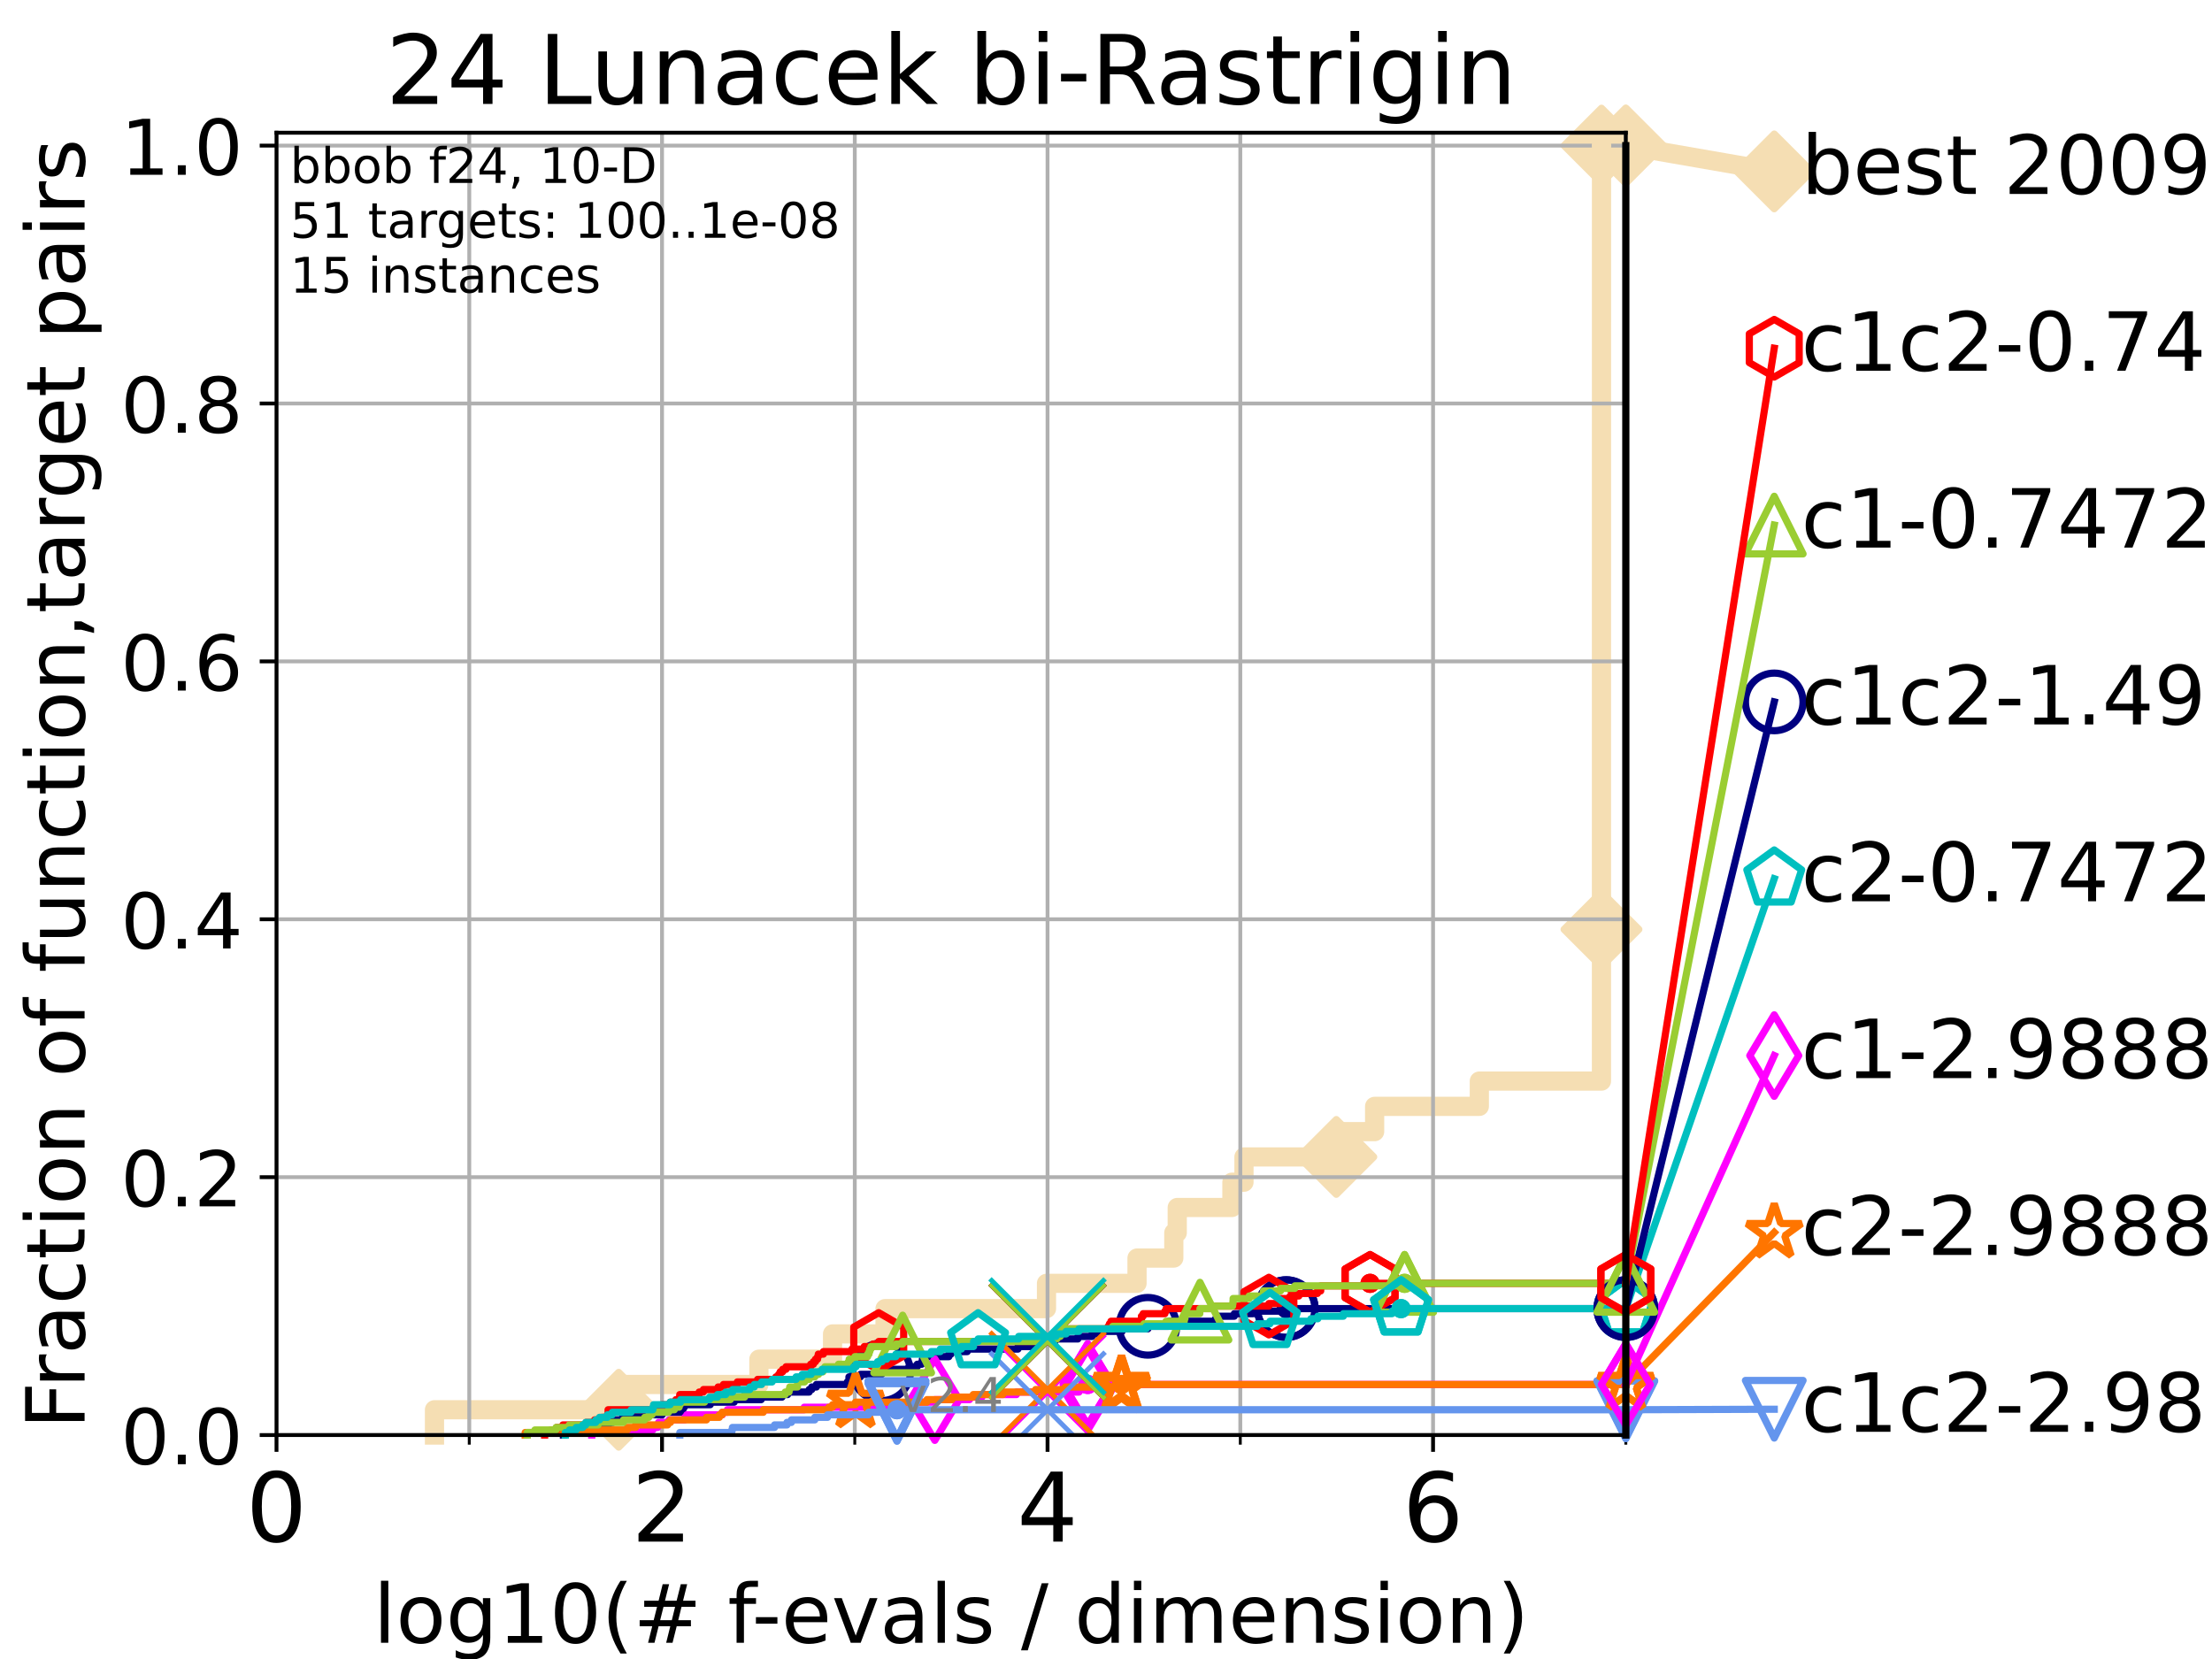<?xml version="1.0" encoding="utf-8" standalone="no"?>
<!DOCTYPE svg PUBLIC "-//W3C//DTD SVG 1.1//EN"
  "http://www.w3.org/Graphics/SVG/1.1/DTD/svg11.dtd">
<!-- Created with matplotlib (https://matplotlib.org/) -->
<svg height="345.6pt" version="1.1" viewBox="0 0 460.8 345.6" width="460.8pt" xmlns="http://www.w3.org/2000/svg" xmlns:xlink="http://www.w3.org/1999/xlink">
 <defs>
  <style type="text/css">*{stroke-linecap:butt;stroke-linejoin:round;}</style>
 </defs>
 <g id="figure_1">
  <g id="patch_1">
   <path d="M 0 345.6 
L 460.8 345.6 
L 460.8 0 
L 0 0 
z
" style="fill:#ffffff;"/>
  </g>
  <g id="axes_1">
   <g id="patch_2">
    <path d="M 57.6 298.944 
L 338.688 298.944 
L 338.688 27.648 
L 57.6 27.648 
z
" style="fill:#ffffff;"/>
   </g>
   <g id="line2d_1">
    <path d="M 90.509 298.944 
L 90.509 293.677 
L 128.886 293.677 
L 128.886 288.41 
L 158.092 288.41 
L 158.092 283.143 
L 173.436 283.143 
L 173.436 277.877 
L 184.368 277.877 
L 184.368 272.61 
L 218.004 272.61 
L 218.004 267.343 
L 236.862 267.343 
L 236.862 262.076 
L 244.526 262.076 
L 244.526 256.809 
L 245.241 256.809 
L 245.241 251.542 
L 256.629 251.542 
L 256.629 246.275 
L 259.144 246.275 
L 259.144 241.009 
L 278.38 241.009 
L 278.38 235.742 
L 286.359 235.742 
L 286.359 230.475 
L 308.171 230.475 
L 308.171 225.208 
L 333.612 225.208 
L 333.612 214.674 
L 333.613 214.674 
L 333.613 209.407 
L 333.613 209.407 
L 333.613 204.141 
L 333.613 204.141 
L 333.613 198.874 
L 333.614 198.874 
L 333.614 193.607 
L 333.614 193.607 
L 333.614 188.34 
L 333.614 188.34 
L 333.614 177.806 
L 333.614 177.806 
L 333.614 172.539 
L 333.615 172.539 
L 333.615 167.272 
L 333.615 167.272 
L 333.615 162.006 
L 333.615 162.006 
L 333.615 156.739 
L 333.615 156.739 
L 333.615 151.472 
L 333.616 151.472 
L 333.616 146.205 
L 333.616 146.205 
L 333.616 140.938 
L 333.616 140.938 
L 333.616 135.671 
L 333.616 135.671 
L 333.616 130.404 
L 333.616 130.404 
L 333.616 125.138 
L 333.616 125.138 
L 333.616 119.871 
L 333.617 119.871 
L 333.617 114.604 
L 333.617 114.604 
L 333.617 109.337 
L 333.617 109.337 
L 333.617 104.07 
L 333.617 104.07 
L 333.617 98.803 
L 333.617 98.803 
L 333.617 93.536 
L 333.617 93.536 
L 333.617 88.27 
L 333.618 88.27 
L 333.618 83.003 
L 333.618 83.003 
L 333.618 77.736 
L 333.618 77.736 
L 333.618 67.202 
L 333.619 67.202 
L 333.619 61.935 
L 333.619 61.935 
L 333.619 56.668 
L 333.619 56.668 
L 333.619 51.402 
L 333.619 51.402 
L 333.619 46.135 
L 333.62 46.135 
L 333.62 35.601 
L 333.62 35.601 
L 333.62 30.334 
L 338.688 30.334 
" style="fill:none;stroke:#f5deb3;stroke-linecap:square;stroke-width:4;"/>
   </g>
   <g id="line2d_2">
    <defs>
     <path d="M -0 7.778 
L 7.778 0 
L 0 -7.778 
L -7.778 -0 
z
" id="m8ffcd85866" style="stroke:#f5deb3;stroke-linejoin:miter;stroke-width:1.5;"/>
    </defs>
    <g>
     <use style="fill:#f5deb3;stroke:#f5deb3;stroke-linejoin:miter;stroke-width:1.5;" x="128.886" xlink:href="#m8ffcd85866" y="293.677"/>
     <use style="fill:#f5deb3;stroke:#f5deb3;stroke-linejoin:miter;stroke-width:1.5;" x="278.38" xlink:href="#m8ffcd85866" y="241.009"/>
     <use style="fill:#f5deb3;stroke:#f5deb3;stroke-linejoin:miter;stroke-width:1.5;" x="333.614" xlink:href="#m8ffcd85866" y="193.607"/>
     <use style="fill:#f5deb3;stroke:#f5deb3;stroke-linejoin:miter;stroke-width:1.5;" x="333.62" xlink:href="#m8ffcd85866" y="30.334"/>
     <use style="fill:#f5deb3;stroke:#f5deb3;stroke-linejoin:miter;stroke-width:1.5;" x="338.688" xlink:href="#m8ffcd85866" y="30.334"/>
    </g>
   </g>
   <g id="line2d_3">
    <path style="fill:none;stroke:#f5deb3;stroke-linecap:square;stroke-width:4;"/>
    <g/>
   </g>
   <g id="line2d_4">
    <path d="M 338.688 30.334 
L 369.608 35.706 
" style="fill:none;stroke:#f5deb3;stroke-linecap:square;stroke-width:4;"/>
    <g>
     <use style="fill:#f5deb3;stroke:#f5deb3;stroke-linejoin:miter;stroke-width:1.5;" x="338.688" xlink:href="#m8ffcd85866" y="30.334"/>
     <use style="fill:#f5deb3;stroke:#f5deb3;stroke-linejoin:miter;stroke-width:1.5;" x="369.608" xlink:href="#m8ffcd85866" y="35.706"/>
    </g>
   </g>
   <g id="matplotlib.axis_1">
    <g id="xtick_1">
     <g id="line2d_5">
      <path clip-path="url(#p66813bd380)" d="M 57.6 298.944 
L 57.6 27.648 
" style="fill:none;stroke:#b0b0b0;stroke-linecap:square;stroke-width:0.8;"/>
     </g>
     <g id="line2d_6">
      <defs>
       <path d="M 0 0 
L 0 3.5 
" id="m1ef77224c2" style="stroke:#000000;stroke-width:0.8;"/>
      </defs>
      <g>
       <use style="stroke:#000000;stroke-width:0.8;" x="57.6" xlink:href="#m1ef77224c2" y="298.944"/>
      </g>
     </g>
     <g id="text_1">
      <!-- 0 -->
      <g transform="translate(51.237 321.141)scale(0.2 -0.2)">
       <defs>
        <path d="M 31.781 66.406 
Q 24.172 66.406 20.328 58.906 
Q 16.5 51.422 16.5 36.375 
Q 16.5 21.391 20.328 13.891 
Q 24.172 6.391 31.781 6.391 
Q 39.453 6.391 43.281 13.891 
Q 47.125 21.391 47.125 36.375 
Q 47.125 51.422 43.281 58.906 
Q 39.453 66.406 31.781 66.406 
z
M 31.781 74.219 
Q 44.047 74.219 50.516 64.516 
Q 56.984 54.828 56.984 36.375 
Q 56.984 17.969 50.516 8.266 
Q 44.047 -1.422 31.781 -1.422 
Q 19.531 -1.422 13.062 8.266 
Q 6.594 17.969 6.594 36.375 
Q 6.594 54.828 13.062 64.516 
Q 19.531 74.219 31.781 74.219 
z
" id="DejaVuSans-48"/>
       </defs>
       <use xlink:href="#DejaVuSans-48"/>
      </g>
     </g>
    </g>
    <g id="xtick_2">
     <g id="line2d_7">
      <path clip-path="url(#p66813bd380)" d="M 137.911 298.944 
L 137.911 27.648 
" style="fill:none;stroke:#b0b0b0;stroke-linecap:square;stroke-width:0.8;"/>
     </g>
     <g id="line2d_8">
      <g>
       <use style="stroke:#000000;stroke-width:0.8;" x="137.911" xlink:href="#m1ef77224c2" y="298.944"/>
      </g>
     </g>
     <g id="text_2">
      <!-- 2 -->
      <g transform="translate(131.548 321.141)scale(0.2 -0.2)">
       <defs>
        <path d="M 19.188 8.297 
L 53.609 8.297 
L 53.609 0 
L 7.328 0 
L 7.328 8.297 
Q 12.938 14.109 22.625 23.891 
Q 32.328 33.688 34.812 36.531 
Q 39.547 41.844 41.422 45.531 
Q 43.312 49.219 43.312 52.781 
Q 43.312 58.594 39.234 62.25 
Q 35.156 65.922 28.609 65.922 
Q 23.969 65.922 18.812 64.312 
Q 13.672 62.703 7.812 59.422 
L 7.812 69.391 
Q 13.766 71.781 18.938 73 
Q 24.125 74.219 28.422 74.219 
Q 39.75 74.219 46.484 68.547 
Q 53.219 62.891 53.219 53.422 
Q 53.219 48.922 51.531 44.891 
Q 49.859 40.875 45.406 35.406 
Q 44.188 33.984 37.641 27.219 
Q 31.109 20.453 19.188 8.297 
z
" id="DejaVuSans-50"/>
       </defs>
       <use xlink:href="#DejaVuSans-50"/>
      </g>
     </g>
    </g>
    <g id="xtick_3">
     <g id="line2d_9">
      <path clip-path="url(#p66813bd380)" d="M 218.222 298.944 
L 218.222 27.648 
" style="fill:none;stroke:#b0b0b0;stroke-linecap:square;stroke-width:0.8;"/>
     </g>
     <g id="line2d_10">
      <g>
       <use style="stroke:#000000;stroke-width:0.8;" x="218.222" xlink:href="#m1ef77224c2" y="298.944"/>
      </g>
     </g>
     <g id="text_3">
      <!-- 4 -->
      <g transform="translate(211.859 321.141)scale(0.2 -0.2)">
       <defs>
        <path d="M 37.797 64.312 
L 12.891 25.391 
L 37.797 25.391 
z
M 35.203 72.906 
L 47.609 72.906 
L 47.609 25.391 
L 58.016 25.391 
L 58.016 17.188 
L 47.609 17.188 
L 47.609 0 
L 37.797 0 
L 37.797 17.188 
L 4.891 17.188 
L 4.891 26.703 
z
" id="DejaVuSans-52"/>
       </defs>
       <use xlink:href="#DejaVuSans-52"/>
      </g>
     </g>
    </g>
    <g id="xtick_4">
     <g id="line2d_11">
      <path clip-path="url(#p66813bd380)" d="M 298.533 298.944 
L 298.533 27.648 
" style="fill:none;stroke:#b0b0b0;stroke-linecap:square;stroke-width:0.8;"/>
     </g>
     <g id="line2d_12">
      <g>
       <use style="stroke:#000000;stroke-width:0.8;" x="298.533" xlink:href="#m1ef77224c2" y="298.944"/>
      </g>
     </g>
     <g id="text_4">
      <!-- 6 -->
      <g transform="translate(292.17 321.141)scale(0.2 -0.2)">
       <defs>
        <path d="M 33.016 40.375 
Q 26.375 40.375 22.484 35.828 
Q 18.609 31.297 18.609 23.391 
Q 18.609 15.531 22.484 10.953 
Q 26.375 6.391 33.016 6.391 
Q 39.656 6.391 43.531 10.953 
Q 47.406 15.531 47.406 23.391 
Q 47.406 31.297 43.531 35.828 
Q 39.656 40.375 33.016 40.375 
z
M 52.594 71.297 
L 52.594 62.312 
Q 48.875 64.062 45.094 64.984 
Q 41.312 65.922 37.594 65.922 
Q 27.828 65.922 22.672 59.328 
Q 17.531 52.734 16.797 39.406 
Q 19.672 43.656 24.016 45.922 
Q 28.375 48.188 33.594 48.188 
Q 44.578 48.188 50.953 41.516 
Q 57.328 34.859 57.328 23.391 
Q 57.328 12.156 50.688 5.359 
Q 44.047 -1.422 33.016 -1.422 
Q 20.359 -1.422 13.672 8.266 
Q 6.984 17.969 6.984 36.375 
Q 6.984 53.656 15.188 63.938 
Q 23.391 74.219 37.203 74.219 
Q 40.922 74.219 44.703 73.484 
Q 48.484 72.75 52.594 71.297 
z
" id="DejaVuSans-54"/>
       </defs>
       <use xlink:href="#DejaVuSans-54"/>
      </g>
     </g>
    </g>
    <g id="xtick_5">
     <g id="line2d_13">
      <path clip-path="url(#p66813bd380)" d="M 97.755 298.944 
L 97.755 27.648 
" style="fill:none;stroke:#b0b0b0;stroke-linecap:square;stroke-width:0.8;"/>
     </g>
     <g id="line2d_14">
      <defs>
       <path d="M 0 0 
L 0 2 
" id="m6320874a0c" style="stroke:#000000;stroke-width:0.6;"/>
      </defs>
      <g>
       <use style="stroke:#000000;stroke-width:0.6;" x="97.755" xlink:href="#m6320874a0c" y="298.944"/>
      </g>
     </g>
    </g>
    <g id="xtick_6">
     <g id="line2d_15">
      <path clip-path="url(#p66813bd380)" d="M 178.066 298.944 
L 178.066 27.648 
" style="fill:none;stroke:#b0b0b0;stroke-linecap:square;stroke-width:0.8;"/>
     </g>
     <g id="line2d_16">
      <g>
       <use style="stroke:#000000;stroke-width:0.6;" x="178.066" xlink:href="#m6320874a0c" y="298.944"/>
      </g>
     </g>
    </g>
    <g id="xtick_7">
     <g id="line2d_17">
      <path clip-path="url(#p66813bd380)" d="M 258.377 298.944 
L 258.377 27.648 
" style="fill:none;stroke:#b0b0b0;stroke-linecap:square;stroke-width:0.8;"/>
     </g>
     <g id="line2d_18">
      <g>
       <use style="stroke:#000000;stroke-width:0.6;" x="258.377" xlink:href="#m6320874a0c" y="298.944"/>
      </g>
     </g>
    </g>
    <g id="xtick_8">
     <g id="line2d_19">
      <path clip-path="url(#p66813bd380)" d="M 338.688 298.944 
L 338.688 27.648 
" style="fill:none;stroke:#b0b0b0;stroke-linecap:square;stroke-width:0.8;"/>
     </g>
     <g id="line2d_20">
      <g>
       <use style="stroke:#000000;stroke-width:0.6;" x="338.688" xlink:href="#m6320874a0c" y="298.944"/>
      </g>
     </g>
    </g>
    <g id="text_5">
     <!-- log10(# f-evals / dimension) -->
     <g transform="translate(77.764 342.218)scale(0.17 -0.17)">
      <defs>
       <path d="M 9.422 75.984 
L 18.406 75.984 
L 18.406 0 
L 9.422 0 
z
" id="DejaVuSans-108"/>
       <path d="M 30.609 48.391 
Q 23.391 48.391 19.188 42.75 
Q 14.984 37.109 14.984 27.297 
Q 14.984 17.484 19.156 11.844 
Q 23.344 6.203 30.609 6.203 
Q 37.797 6.203 41.984 11.859 
Q 46.188 17.531 46.188 27.297 
Q 46.188 37.016 41.984 42.703 
Q 37.797 48.391 30.609 48.391 
z
M 30.609 56 
Q 42.328 56 49.016 48.375 
Q 55.719 40.766 55.719 27.297 
Q 55.719 13.875 49.016 6.219 
Q 42.328 -1.422 30.609 -1.422 
Q 18.844 -1.422 12.172 6.219 
Q 5.516 13.875 5.516 27.297 
Q 5.516 40.766 12.172 48.375 
Q 18.844 56 30.609 56 
z
" id="DejaVuSans-111"/>
       <path d="M 45.406 27.984 
Q 45.406 37.75 41.375 43.109 
Q 37.359 48.484 30.078 48.484 
Q 22.859 48.484 18.828 43.109 
Q 14.797 37.75 14.797 27.984 
Q 14.797 18.266 18.828 12.891 
Q 22.859 7.516 30.078 7.516 
Q 37.359 7.516 41.375 12.891 
Q 45.406 18.266 45.406 27.984 
z
M 54.391 6.781 
Q 54.391 -7.172 48.188 -13.984 
Q 42 -20.797 29.203 -20.797 
Q 24.469 -20.797 20.266 -20.094 
Q 16.062 -19.391 12.109 -17.922 
L 12.109 -9.188 
Q 16.062 -11.328 19.922 -12.344 
Q 23.781 -13.375 27.781 -13.375 
Q 36.625 -13.375 41.016 -8.766 
Q 45.406 -4.156 45.406 5.172 
L 45.406 9.625 
Q 42.625 4.781 38.281 2.391 
Q 33.938 0 27.875 0 
Q 17.828 0 11.672 7.656 
Q 5.516 15.328 5.516 27.984 
Q 5.516 40.672 11.672 48.328 
Q 17.828 56 27.875 56 
Q 33.938 56 38.281 53.609 
Q 42.625 51.219 45.406 46.391 
L 45.406 54.688 
L 54.391 54.688 
z
" id="DejaVuSans-103"/>
       <path d="M 12.406 8.297 
L 28.516 8.297 
L 28.516 63.922 
L 10.984 60.406 
L 10.984 69.391 
L 28.422 72.906 
L 38.281 72.906 
L 38.281 8.297 
L 54.391 8.297 
L 54.391 0 
L 12.406 0 
z
" id="DejaVuSans-49"/>
       <path d="M 31 75.875 
Q 24.469 64.656 21.281 53.656 
Q 18.109 42.672 18.109 31.391 
Q 18.109 20.125 21.312 9.062 
Q 24.516 -2 31 -13.188 
L 23.188 -13.188 
Q 15.875 -1.703 12.234 9.375 
Q 8.594 20.453 8.594 31.391 
Q 8.594 42.281 12.203 53.312 
Q 15.828 64.359 23.188 75.875 
z
" id="DejaVuSans-40"/>
       <path d="M 51.125 44 
L 36.922 44 
L 32.812 27.688 
L 47.125 27.688 
z
M 43.797 71.781 
L 38.719 51.516 
L 52.984 51.516 
L 58.109 71.781 
L 65.922 71.781 
L 60.891 51.516 
L 76.125 51.516 
L 76.125 44 
L 58.984 44 
L 54.984 27.688 
L 70.516 27.688 
L 70.516 20.219 
L 53.078 20.219 
L 48 0 
L 40.188 0 
L 45.219 20.219 
L 30.906 20.219 
L 25.875 0 
L 18.016 0 
L 23.094 20.219 
L 7.719 20.219 
L 7.719 27.688 
L 24.906 27.688 
L 29 44 
L 13.281 44 
L 13.281 51.516 
L 30.906 51.516 
L 35.891 71.781 
z
" id="DejaVuSans-35"/>
       <path id="DejaVuSans-32"/>
       <path d="M 37.109 75.984 
L 37.109 68.5 
L 28.516 68.5 
Q 23.688 68.5 21.797 66.547 
Q 19.922 64.594 19.922 59.516 
L 19.922 54.688 
L 34.719 54.688 
L 34.719 47.703 
L 19.922 47.703 
L 19.922 0 
L 10.891 0 
L 10.891 47.703 
L 2.297 47.703 
L 2.297 54.688 
L 10.891 54.688 
L 10.891 58.5 
Q 10.891 67.625 15.141 71.797 
Q 19.391 75.984 28.609 75.984 
z
" id="DejaVuSans-102"/>
       <path d="M 4.891 31.391 
L 31.203 31.391 
L 31.203 23.391 
L 4.891 23.391 
z
" id="DejaVuSans-45"/>
       <path d="M 56.203 29.594 
L 56.203 25.203 
L 14.891 25.203 
Q 15.484 15.922 20.484 11.062 
Q 25.484 6.203 34.422 6.203 
Q 39.594 6.203 44.453 7.469 
Q 49.312 8.734 54.109 11.281 
L 54.109 2.781 
Q 49.266 0.734 44.188 -0.344 
Q 39.109 -1.422 33.891 -1.422 
Q 20.797 -1.422 13.156 6.188 
Q 5.516 13.812 5.516 26.812 
Q 5.516 40.234 12.766 48.109 
Q 20.016 56 32.328 56 
Q 43.359 56 49.781 48.891 
Q 56.203 41.797 56.203 29.594 
z
M 47.219 32.234 
Q 47.125 39.594 43.094 43.984 
Q 39.062 48.391 32.422 48.391 
Q 24.906 48.391 20.391 44.141 
Q 15.875 39.891 15.188 32.172 
z
" id="DejaVuSans-101"/>
       <path d="M 2.984 54.688 
L 12.5 54.688 
L 29.594 8.797 
L 46.688 54.688 
L 56.203 54.688 
L 35.688 0 
L 23.484 0 
z
" id="DejaVuSans-118"/>
       <path d="M 34.281 27.484 
Q 23.391 27.484 19.188 25 
Q 14.984 22.516 14.984 16.5 
Q 14.984 11.719 18.141 8.906 
Q 21.297 6.109 26.703 6.109 
Q 34.188 6.109 38.703 11.406 
Q 43.219 16.703 43.219 25.484 
L 43.219 27.484 
z
M 52.203 31.203 
L 52.203 0 
L 43.219 0 
L 43.219 8.297 
Q 40.141 3.328 35.547 0.953 
Q 30.953 -1.422 24.312 -1.422 
Q 15.922 -1.422 10.953 3.297 
Q 6 8.016 6 15.922 
Q 6 25.141 12.172 29.828 
Q 18.359 34.516 30.609 34.516 
L 43.219 34.516 
L 43.219 35.406 
Q 43.219 41.609 39.141 45 
Q 35.062 48.391 27.688 48.391 
Q 23 48.391 18.547 47.266 
Q 14.109 46.141 10.016 43.891 
L 10.016 52.203 
Q 14.938 54.109 19.578 55.047 
Q 24.219 56 28.609 56 
Q 40.484 56 46.344 49.844 
Q 52.203 43.703 52.203 31.203 
z
" id="DejaVuSans-97"/>
       <path d="M 44.281 53.078 
L 44.281 44.578 
Q 40.484 46.531 36.375 47.5 
Q 32.281 48.484 27.875 48.484 
Q 21.188 48.484 17.844 46.438 
Q 14.5 44.391 14.5 40.281 
Q 14.5 37.156 16.891 35.375 
Q 19.281 33.594 26.516 31.984 
L 29.594 31.297 
Q 39.156 29.25 43.188 25.516 
Q 47.219 21.781 47.219 15.094 
Q 47.219 7.469 41.188 3.016 
Q 35.156 -1.422 24.609 -1.422 
Q 20.219 -1.422 15.453 -0.562 
Q 10.688 0.297 5.422 2 
L 5.422 11.281 
Q 10.406 8.688 15.234 7.391 
Q 20.062 6.109 24.812 6.109 
Q 31.156 6.109 34.562 8.281 
Q 37.984 10.453 37.984 14.406 
Q 37.984 18.062 35.516 20.016 
Q 33.062 21.969 24.703 23.781 
L 21.578 24.516 
Q 13.234 26.266 9.516 29.906 
Q 5.812 33.547 5.812 39.891 
Q 5.812 47.609 11.281 51.797 
Q 16.75 56 26.812 56 
Q 31.781 56 36.172 55.266 
Q 40.578 54.547 44.281 53.078 
z
" id="DejaVuSans-115"/>
       <path d="M 25.391 72.906 
L 33.688 72.906 
L 8.297 -9.281 
L 0 -9.281 
z
" id="DejaVuSans-47"/>
       <path d="M 45.406 46.391 
L 45.406 75.984 
L 54.391 75.984 
L 54.391 0 
L 45.406 0 
L 45.406 8.203 
Q 42.578 3.328 38.25 0.953 
Q 33.938 -1.422 27.875 -1.422 
Q 17.969 -1.422 11.734 6.484 
Q 5.516 14.406 5.516 27.297 
Q 5.516 40.188 11.734 48.094 
Q 17.969 56 27.875 56 
Q 33.938 56 38.25 53.625 
Q 42.578 51.266 45.406 46.391 
z
M 14.797 27.297 
Q 14.797 17.391 18.875 11.75 
Q 22.953 6.109 30.078 6.109 
Q 37.203 6.109 41.297 11.75 
Q 45.406 17.391 45.406 27.297 
Q 45.406 37.203 41.297 42.844 
Q 37.203 48.484 30.078 48.484 
Q 22.953 48.484 18.875 42.844 
Q 14.797 37.203 14.797 27.297 
z
" id="DejaVuSans-100"/>
       <path d="M 9.422 54.688 
L 18.406 54.688 
L 18.406 0 
L 9.422 0 
z
M 9.422 75.984 
L 18.406 75.984 
L 18.406 64.594 
L 9.422 64.594 
z
" id="DejaVuSans-105"/>
       <path d="M 52 44.188 
Q 55.375 50.25 60.062 53.125 
Q 64.75 56 71.094 56 
Q 79.641 56 84.281 50.016 
Q 88.922 44.047 88.922 33.016 
L 88.922 0 
L 79.891 0 
L 79.891 32.719 
Q 79.891 40.578 77.094 44.375 
Q 74.312 48.188 68.609 48.188 
Q 61.625 48.188 57.562 43.547 
Q 53.516 38.922 53.516 30.906 
L 53.516 0 
L 44.484 0 
L 44.484 32.719 
Q 44.484 40.625 41.703 44.406 
Q 38.922 48.188 33.109 48.188 
Q 26.219 48.188 22.156 43.531 
Q 18.109 38.875 18.109 30.906 
L 18.109 0 
L 9.078 0 
L 9.078 54.688 
L 18.109 54.688 
L 18.109 46.188 
Q 21.188 51.219 25.484 53.609 
Q 29.781 56 35.688 56 
Q 41.656 56 45.828 52.969 
Q 50 49.953 52 44.188 
z
" id="DejaVuSans-109"/>
       <path d="M 54.891 33.016 
L 54.891 0 
L 45.906 0 
L 45.906 32.719 
Q 45.906 40.484 42.875 44.328 
Q 39.844 48.188 33.797 48.188 
Q 26.516 48.188 22.312 43.547 
Q 18.109 38.922 18.109 30.906 
L 18.109 0 
L 9.078 0 
L 9.078 54.688 
L 18.109 54.688 
L 18.109 46.188 
Q 21.344 51.125 25.703 53.562 
Q 30.078 56 35.797 56 
Q 45.219 56 50.047 50.172 
Q 54.891 44.344 54.891 33.016 
z
" id="DejaVuSans-110"/>
       <path d="M 8.016 75.875 
L 15.828 75.875 
Q 23.141 64.359 26.781 53.312 
Q 30.422 42.281 30.422 31.391 
Q 30.422 20.453 26.781 9.375 
Q 23.141 -1.703 15.828 -13.188 
L 8.016 -13.188 
Q 14.5 -2 17.703 9.062 
Q 20.906 20.125 20.906 31.391 
Q 20.906 42.672 17.703 53.656 
Q 14.5 64.656 8.016 75.875 
z
" id="DejaVuSans-41"/>
      </defs>
      <use xlink:href="#DejaVuSans-108"/>
      <use x="27.783" xlink:href="#DejaVuSans-111"/>
      <use x="88.965" xlink:href="#DejaVuSans-103"/>
      <use x="152.441" xlink:href="#DejaVuSans-49"/>
      <use x="216.064" xlink:href="#DejaVuSans-48"/>
      <use x="279.688" xlink:href="#DejaVuSans-40"/>
      <use x="318.701" xlink:href="#DejaVuSans-35"/>
      <use x="402.49" xlink:href="#DejaVuSans-32"/>
      <use x="434.277" xlink:href="#DejaVuSans-102"/>
      <use x="463.982" xlink:href="#DejaVuSans-45"/>
      <use x="500.066" xlink:href="#DejaVuSans-101"/>
      <use x="561.59" xlink:href="#DejaVuSans-118"/>
      <use x="620.77" xlink:href="#DejaVuSans-97"/>
      <use x="682.049" xlink:href="#DejaVuSans-108"/>
      <use x="709.832" xlink:href="#DejaVuSans-115"/>
      <use x="761.932" xlink:href="#DejaVuSans-32"/>
      <use x="793.719" xlink:href="#DejaVuSans-47"/>
      <use x="827.41" xlink:href="#DejaVuSans-32"/>
      <use x="859.197" xlink:href="#DejaVuSans-100"/>
      <use x="922.674" xlink:href="#DejaVuSans-105"/>
      <use x="950.457" xlink:href="#DejaVuSans-109"/>
      <use x="1047.869" xlink:href="#DejaVuSans-101"/>
      <use x="1109.393" xlink:href="#DejaVuSans-110"/>
      <use x="1172.771" xlink:href="#DejaVuSans-115"/>
      <use x="1224.871" xlink:href="#DejaVuSans-105"/>
      <use x="1252.654" xlink:href="#DejaVuSans-111"/>
      <use x="1313.836" xlink:href="#DejaVuSans-110"/>
      <use x="1377.215" xlink:href="#DejaVuSans-41"/>
     </g>
    </g>
   </g>
   <g id="matplotlib.axis_2">
    <g id="ytick_1">
     <g id="line2d_21">
      <path clip-path="url(#p66813bd380)" d="M 57.6 298.944 
L 338.688 298.944 
" style="fill:none;stroke:#b0b0b0;stroke-linecap:square;stroke-width:0.8;"/>
     </g>
     <g id="line2d_22">
      <defs>
       <path d="M 0 0 
L -3.5 0 
" id="m7954427a78" style="stroke:#000000;stroke-width:0.8;"/>
      </defs>
      <g>
       <use style="stroke:#000000;stroke-width:0.8;" x="57.6" xlink:href="#m7954427a78" y="298.944"/>
      </g>
     </g>
     <g id="text_6">
      <!-- 0.0 -->
      <g transform="translate(25.155 305.023)scale(0.16 -0.16)">
       <defs>
        <path d="M 10.688 12.406 
L 21 12.406 
L 21 0 
L 10.688 0 
z
" id="DejaVuSans-46"/>
       </defs>
       <use xlink:href="#DejaVuSans-48"/>
       <use x="63.623" xlink:href="#DejaVuSans-46"/>
       <use x="95.41" xlink:href="#DejaVuSans-48"/>
      </g>
     </g>
    </g>
    <g id="ytick_2">
     <g id="line2d_23">
      <path clip-path="url(#p66813bd380)" d="M 57.6 245.222 
L 338.688 245.222 
" style="fill:none;stroke:#b0b0b0;stroke-linecap:square;stroke-width:0.8;"/>
     </g>
     <g id="line2d_24">
      <g>
       <use style="stroke:#000000;stroke-width:0.8;" x="57.6" xlink:href="#m7954427a78" y="245.222"/>
      </g>
     </g>
     <g id="text_7">
      <!-- 0.2 -->
      <g transform="translate(25.155 251.301)scale(0.16 -0.16)">
       <use xlink:href="#DejaVuSans-48"/>
       <use x="63.623" xlink:href="#DejaVuSans-46"/>
       <use x="95.41" xlink:href="#DejaVuSans-50"/>
      </g>
     </g>
    </g>
    <g id="ytick_3">
     <g id="line2d_25">
      <path clip-path="url(#p66813bd380)" d="M 57.6 191.5 
L 338.688 191.5 
" style="fill:none;stroke:#b0b0b0;stroke-linecap:square;stroke-width:0.8;"/>
     </g>
     <g id="line2d_26">
      <g>
       <use style="stroke:#000000;stroke-width:0.8;" x="57.6" xlink:href="#m7954427a78" y="191.5"/>
      </g>
     </g>
     <g id="text_8">
      <!-- 0.4 -->
      <g transform="translate(25.155 197.579)scale(0.16 -0.16)">
       <use xlink:href="#DejaVuSans-48"/>
       <use x="63.623" xlink:href="#DejaVuSans-46"/>
       <use x="95.41" xlink:href="#DejaVuSans-52"/>
      </g>
     </g>
    </g>
    <g id="ytick_4">
     <g id="line2d_27">
      <path clip-path="url(#p66813bd380)" d="M 57.6 137.778 
L 338.688 137.778 
" style="fill:none;stroke:#b0b0b0;stroke-linecap:square;stroke-width:0.8;"/>
     </g>
     <g id="line2d_28">
      <g>
       <use style="stroke:#000000;stroke-width:0.8;" x="57.6" xlink:href="#m7954427a78" y="137.778"/>
      </g>
     </g>
     <g id="text_9">
      <!-- 0.6 -->
      <g transform="translate(25.155 143.857)scale(0.16 -0.16)">
       <use xlink:href="#DejaVuSans-48"/>
       <use x="63.623" xlink:href="#DejaVuSans-46"/>
       <use x="95.41" xlink:href="#DejaVuSans-54"/>
      </g>
     </g>
    </g>
    <g id="ytick_5">
     <g id="line2d_29">
      <path clip-path="url(#p66813bd380)" d="M 57.6 84.056 
L 338.688 84.056 
" style="fill:none;stroke:#b0b0b0;stroke-linecap:square;stroke-width:0.8;"/>
     </g>
     <g id="line2d_30">
      <g>
       <use style="stroke:#000000;stroke-width:0.8;" x="57.6" xlink:href="#m7954427a78" y="84.056"/>
      </g>
     </g>
     <g id="text_10">
      <!-- 0.8 -->
      <g transform="translate(25.155 90.135)scale(0.16 -0.16)">
       <defs>
        <path d="M 31.781 34.625 
Q 24.75 34.625 20.719 30.859 
Q 16.703 27.094 16.703 20.516 
Q 16.703 13.922 20.719 10.156 
Q 24.75 6.391 31.781 6.391 
Q 38.812 6.391 42.859 10.172 
Q 46.922 13.969 46.922 20.516 
Q 46.922 27.094 42.891 30.859 
Q 38.875 34.625 31.781 34.625 
z
M 21.922 38.812 
Q 15.578 40.375 12.031 44.719 
Q 8.5 49.078 8.5 55.328 
Q 8.5 64.062 14.719 69.141 
Q 20.953 74.219 31.781 74.219 
Q 42.672 74.219 48.875 69.141 
Q 55.078 64.062 55.078 55.328 
Q 55.078 49.078 51.531 44.719 
Q 48 40.375 41.703 38.812 
Q 48.828 37.156 52.797 32.312 
Q 56.781 27.484 56.781 20.516 
Q 56.781 9.906 50.312 4.234 
Q 43.844 -1.422 31.781 -1.422 
Q 19.734 -1.422 13.25 4.234 
Q 6.781 9.906 6.781 20.516 
Q 6.781 27.484 10.781 32.312 
Q 14.797 37.156 21.922 38.812 
z
M 18.312 54.391 
Q 18.312 48.734 21.844 45.562 
Q 25.391 42.391 31.781 42.391 
Q 38.141 42.391 41.719 45.562 
Q 45.312 48.734 45.312 54.391 
Q 45.312 60.062 41.719 63.234 
Q 38.141 66.406 31.781 66.406 
Q 25.391 66.406 21.844 63.234 
Q 18.312 60.062 18.312 54.391 
z
" id="DejaVuSans-56"/>
       </defs>
       <use xlink:href="#DejaVuSans-48"/>
       <use x="63.623" xlink:href="#DejaVuSans-46"/>
       <use x="95.41" xlink:href="#DejaVuSans-56"/>
      </g>
     </g>
    </g>
    <g id="ytick_6">
     <g id="line2d_31">
      <path clip-path="url(#p66813bd380)" d="M 57.6 30.334 
L 338.688 30.334 
" style="fill:none;stroke:#b0b0b0;stroke-linecap:square;stroke-width:0.8;"/>
     </g>
     <g id="line2d_32">
      <g>
       <use style="stroke:#000000;stroke-width:0.8;" x="57.6" xlink:href="#m7954427a78" y="30.334"/>
      </g>
     </g>
     <g id="text_11">
      <!-- 1.0 -->
      <g transform="translate(25.155 36.413)scale(0.16 -0.16)">
       <use xlink:href="#DejaVuSans-49"/>
       <use x="63.623" xlink:href="#DejaVuSans-46"/>
       <use x="95.41" xlink:href="#DejaVuSans-48"/>
      </g>
     </g>
    </g>
    <g id="text_12">
     <!-- Fraction of function,target pairs -->
     <g transform="translate(17.62 297.681)rotate(-90)scale(0.17 -0.17)">
      <defs>
       <path d="M 9.812 72.906 
L 51.703 72.906 
L 51.703 64.594 
L 19.672 64.594 
L 19.672 43.109 
L 48.578 43.109 
L 48.578 34.812 
L 19.672 34.812 
L 19.672 0 
L 9.812 0 
z
" id="DejaVuSans-70"/>
       <path d="M 41.109 46.297 
Q 39.594 47.172 37.812 47.578 
Q 36.031 48 33.891 48 
Q 26.266 48 22.188 43.047 
Q 18.109 38.094 18.109 28.812 
L 18.109 0 
L 9.078 0 
L 9.078 54.688 
L 18.109 54.688 
L 18.109 46.188 
Q 20.953 51.172 25.484 53.578 
Q 30.031 56 36.531 56 
Q 37.453 56 38.578 55.875 
Q 39.703 55.766 41.062 55.516 
z
" id="DejaVuSans-114"/>
       <path d="M 48.781 52.594 
L 48.781 44.188 
Q 44.969 46.297 41.141 47.344 
Q 37.312 48.391 33.406 48.391 
Q 24.656 48.391 19.812 42.844 
Q 14.984 37.312 14.984 27.297 
Q 14.984 17.281 19.812 11.734 
Q 24.656 6.203 33.406 6.203 
Q 37.312 6.203 41.141 7.25 
Q 44.969 8.297 48.781 10.406 
L 48.781 2.094 
Q 45.016 0.344 40.984 -0.531 
Q 36.969 -1.422 32.422 -1.422 
Q 20.062 -1.422 12.781 6.344 
Q 5.516 14.109 5.516 27.297 
Q 5.516 40.672 12.859 48.328 
Q 20.219 56 33.016 56 
Q 37.156 56 41.109 55.141 
Q 45.062 54.297 48.781 52.594 
z
" id="DejaVuSans-99"/>
       <path d="M 18.312 70.219 
L 18.312 54.688 
L 36.812 54.688 
L 36.812 47.703 
L 18.312 47.703 
L 18.312 18.016 
Q 18.312 11.328 20.141 9.422 
Q 21.969 7.516 27.594 7.516 
L 36.812 7.516 
L 36.812 0 
L 27.594 0 
Q 17.188 0 13.234 3.875 
Q 9.281 7.766 9.281 18.016 
L 9.281 47.703 
L 2.688 47.703 
L 2.688 54.688 
L 9.281 54.688 
L 9.281 70.219 
z
" id="DejaVuSans-116"/>
       <path d="M 8.5 21.578 
L 8.5 54.688 
L 17.484 54.688 
L 17.484 21.922 
Q 17.484 14.156 20.5 10.266 
Q 23.531 6.391 29.594 6.391 
Q 36.859 6.391 41.078 11.031 
Q 45.312 15.672 45.312 23.688 
L 45.312 54.688 
L 54.297 54.688 
L 54.297 0 
L 45.312 0 
L 45.312 8.406 
Q 42.047 3.422 37.719 1 
Q 33.406 -1.422 27.688 -1.422 
Q 18.266 -1.422 13.375 4.438 
Q 8.5 10.297 8.5 21.578 
z
M 31.109 56 
z
" id="DejaVuSans-117"/>
       <path d="M 11.719 12.406 
L 22.016 12.406 
L 22.016 4 
L 14.016 -11.625 
L 7.719 -11.625 
L 11.719 4 
z
" id="DejaVuSans-44"/>
       <path d="M 18.109 8.203 
L 18.109 -20.797 
L 9.078 -20.797 
L 9.078 54.688 
L 18.109 54.688 
L 18.109 46.391 
Q 20.953 51.266 25.266 53.625 
Q 29.594 56 35.594 56 
Q 45.562 56 51.781 48.094 
Q 58.016 40.188 58.016 27.297 
Q 58.016 14.406 51.781 6.484 
Q 45.562 -1.422 35.594 -1.422 
Q 29.594 -1.422 25.266 0.953 
Q 20.953 3.328 18.109 8.203 
z
M 48.688 27.297 
Q 48.688 37.203 44.609 42.844 
Q 40.531 48.484 33.406 48.484 
Q 26.266 48.484 22.188 42.844 
Q 18.109 37.203 18.109 27.297 
Q 18.109 17.391 22.188 11.75 
Q 26.266 6.109 33.406 6.109 
Q 40.531 6.109 44.609 11.75 
Q 48.688 17.391 48.688 27.297 
z
" id="DejaVuSans-112"/>
      </defs>
      <use xlink:href="#DejaVuSans-70"/>
      <use x="50.27" xlink:href="#DejaVuSans-114"/>
      <use x="91.383" xlink:href="#DejaVuSans-97"/>
      <use x="152.662" xlink:href="#DejaVuSans-99"/>
      <use x="207.643" xlink:href="#DejaVuSans-116"/>
      <use x="246.852" xlink:href="#DejaVuSans-105"/>
      <use x="274.635" xlink:href="#DejaVuSans-111"/>
      <use x="335.816" xlink:href="#DejaVuSans-110"/>
      <use x="399.195" xlink:href="#DejaVuSans-32"/>
      <use x="430.982" xlink:href="#DejaVuSans-111"/>
      <use x="492.164" xlink:href="#DejaVuSans-102"/>
      <use x="527.369" xlink:href="#DejaVuSans-32"/>
      <use x="559.156" xlink:href="#DejaVuSans-102"/>
      <use x="594.361" xlink:href="#DejaVuSans-117"/>
      <use x="657.74" xlink:href="#DejaVuSans-110"/>
      <use x="721.119" xlink:href="#DejaVuSans-99"/>
      <use x="776.1" xlink:href="#DejaVuSans-116"/>
      <use x="815.309" xlink:href="#DejaVuSans-105"/>
      <use x="843.092" xlink:href="#DejaVuSans-111"/>
      <use x="904.273" xlink:href="#DejaVuSans-110"/>
      <use x="967.652" xlink:href="#DejaVuSans-44"/>
      <use x="999.439" xlink:href="#DejaVuSans-116"/>
      <use x="1038.648" xlink:href="#DejaVuSans-97"/>
      <use x="1099.928" xlink:href="#DejaVuSans-114"/>
      <use x="1139.291" xlink:href="#DejaVuSans-103"/>
      <use x="1202.768" xlink:href="#DejaVuSans-101"/>
      <use x="1264.291" xlink:href="#DejaVuSans-116"/>
      <use x="1303.5" xlink:href="#DejaVuSans-32"/>
      <use x="1335.287" xlink:href="#DejaVuSans-112"/>
      <use x="1398.764" xlink:href="#DejaVuSans-97"/>
      <use x="1460.043" xlink:href="#DejaVuSans-105"/>
      <use x="1487.826" xlink:href="#DejaVuSans-114"/>
      <use x="1528.939" xlink:href="#DejaVuSans-115"/>
     </g>
    </g>
   </g>
   <g id="line2d_33">
    <defs>
     <path d="M 0 1.5 
C 0.398 1.5 0.779 1.342 1.061 1.061 
C 1.342 0.779 1.5 0.398 1.5 0 
C 1.5 -0.398 1.342 -0.779 1.061 -1.061 
C 0.779 -1.342 0.398 -1.5 0 -1.5 
C -0.398 -1.5 -0.779 -1.342 -1.061 -1.061 
C -1.342 -0.779 -1.5 -0.398 -1.5 0 
C -1.5 0.398 -1.342 0.779 -1.061 1.061 
C -0.779 1.342 -0.398 1.5 0 1.5 
z
" id="mbab087f2d5" style="stroke:#f5deb3;"/>
    </defs>
    <g>
     <use style="fill:#f5deb3;stroke:#f5deb3;" x="333.62" xlink:href="#mbab087f2d5" y="30.334"/>
     <use style="fill:#f5deb3;stroke:#f5deb3;" x="333.62" xlink:href="#mbab087f2d5" y="30.334"/>
    </g>
   </g>
   <g id="line2d_34">
    <defs>
     <path d="M 0 1.5 
C 0.398 1.5 0.779 1.342 1.061 1.061 
C 1.342 0.779 1.5 0.398 1.5 0 
C 1.5 -0.398 1.342 -0.779 1.061 -1.061 
C 0.779 -1.342 0.398 -1.5 0 -1.5 
C -0.398 -1.5 -0.779 -1.342 -1.061 -1.061 
C -1.342 -0.779 -1.5 -0.398 -1.5 0 
C -1.5 0.398 -1.342 0.779 -1.061 1.061 
C -0.779 1.342 -0.398 1.5 0 1.5 
z
" id="m6522f8fed2" style="stroke:#000080;"/>
    </defs>
    <g>
     <use style="fill:#000080;stroke:#000080;" x="267.944" xlink:href="#m6522f8fed2" y="272.61"/>
     <use style="fill:#000080;stroke:#000080;" x="267.944" xlink:href="#m6522f8fed2" y="272.61"/>
    </g>
   </g>
   <g id="line2d_35">
    <path d="M 117.373 298.944 
L 117.373 298.417 
L 118.787 298.417 
L 118.787 297.891 
L 121.49 297.891 
L 121.49 297.364 
L 123.554 297.364 
L 123.554 296.837 
L 126.773 296.837 
L 126.773 296.311 
L 127.674 296.311 
L 127.674 295.784 
L 129.686 295.784 
L 129.686 295.257 
L 131.389 295.257 
L 131.389 294.731 
L 137.946 294.731 
L 137.946 294.204 
L 141.955 294.204 
L 141.955 293.677 
L 142.27 293.677 
L 142.27 293.15 
L 142.553 293.15 
L 142.553 292.624 
L 147.957 292.624 
L 147.957 292.097 
L 152.944 292.097 
L 152.944 291.57 
L 158.573 291.57 
L 158.573 291.044 
L 162.904 291.044 
L 162.904 290.517 
L 164.075 290.517 
L 164.075 289.99 
L 168.558 289.99 
L 168.558 289.464 
L 169.1 289.464 
L 169.1 288.937 
L 170.078 288.937 
L 170.078 288.41 
L 176.51 288.41 
L 176.51 287.884 
L 176.836 287.884 
L 176.836 287.357 
L 176.851 287.357 
L 176.851 286.83 
L 179.254 286.83 
L 179.254 286.304 
L 183.66 286.304 
L 183.66 285.777 
L 184.745 285.777 
L 184.745 285.25 
L 189.311 285.25 
L 189.311 284.723 
L 191.076 284.723 
L 191.076 284.197 
L 192.017 284.197 
L 192.017 283.67 
L 192.146 283.67 
L 192.146 283.143 
L 192.326 283.143 
L 192.326 282.617 
L 197.659 282.617 
L 197.659 282.09 
L 198.112 282.09 
L 198.112 281.563 
L 201.493 281.563 
L 201.493 281.037 
L 212.065 281.037 
L 212.065 280.51 
L 214.883 280.51 
L 214.883 279.983 
L 216.562 279.983 
L 216.562 279.457 
L 219.777 279.457 
L 219.777 278.93 
L 224.541 278.93 
L 224.541 278.403 
L 227.502 278.403 
L 227.502 277.877 
L 228.72 277.877 
L 228.72 277.35 
L 233.754 277.35 
L 233.754 276.823 
L 239.125 276.823 
L 239.125 276.296 
L 243.358 276.296 
L 243.358 275.77 
L 243.471 275.77 
L 243.471 275.243 
L 253.212 275.243 
L 253.212 274.716 
L 253.825 274.716 
L 253.825 274.19 
L 257.126 274.19 
L 257.126 273.663 
L 261.119 273.663 
L 261.119 273.136 
L 267.944 273.136 
L 267.944 272.61 
L 338.688 272.61 
" style="fill:none;stroke:#000080;stroke-linecap:square;stroke-width:1.5;"/>
   </g>
   <g id="line2d_36">
    <defs>
     <path d="M 0 6 
C 1.591 6 3.117 5.368 4.243 4.243 
C 5.368 3.117 6 1.591 6 0 
C 6 -1.591 5.368 -3.117 4.243 -4.243 
C 3.117 -5.368 1.591 -6 0 -6 
C -1.591 -6 -3.117 -5.368 -4.243 -4.243 
C -5.368 -3.117 -6 -1.591 -6 0 
C -6 1.591 -5.368 3.117 -4.243 4.243 
C -3.117 5.368 -1.591 6 0 6 
z
" id="m76ab243ddc" style="stroke:#000080;stroke-width:1.5;"/>
    </defs>
    <g>
     <use style="fill-opacity:0;stroke:#000080;stroke-width:1.5;" x="183.66" xlink:href="#m76ab243ddc" y="285.777"/>
     <use style="fill-opacity:0;stroke:#000080;stroke-width:1.5;" x="239.125" xlink:href="#m76ab243ddc" y="276.296"/>
     <use style="fill-opacity:0;stroke:#000080;stroke-width:1.5;" x="267.944" xlink:href="#m76ab243ddc" y="272.61"/>
     <use style="fill-opacity:0;stroke:#000080;stroke-width:1.5;" x="267.944" xlink:href="#m76ab243ddc" y="272.61"/>
     <use style="fill-opacity:0;stroke:#000080;stroke-width:1.5;" x="338.688" xlink:href="#m76ab243ddc" y="272.61"/>
    </g>
   </g>
   <g id="line2d_37">
    <path style="fill:none;stroke:#000080;stroke-linecap:square;stroke-width:1.5;"/>
    <g/>
   </g>
   <g id="line2d_38">
    <path clip-path="url(#p66813bd380)" d="M 218.222 279.457 
" style="fill:none;stroke:#000080;stroke-linecap:square;stroke-width:1.5;"/>
    <defs>
     <path d="M -12 12 
L 12 -12 
M -12 -12 
L 12 12 
" id="m37d514d8f4" style="stroke:#000080;"/>
    </defs>
    <g clip-path="url(#p66813bd380)">
     <use style="fill:#000080;stroke:#000080;" x="218.222" xlink:href="#m37d514d8f4" y="279.457"/>
    </g>
   </g>
   <g id="line2d_39">
    <defs>
     <path d="M 0 1.5 
C 0.398 1.5 0.779 1.342 1.061 1.061 
C 1.342 0.779 1.5 0.398 1.5 0 
C 1.5 -0.398 1.342 -0.779 1.061 -1.061 
C 0.779 -1.342 0.398 -1.5 0 -1.5 
C -0.398 -1.5 -0.779 -1.342 -1.061 -1.061 
C -1.342 -0.779 -1.5 -0.398 -1.5 0 
C -1.5 0.398 -1.342 0.779 -1.061 1.061 
C -0.779 1.342 -0.398 1.5 0 1.5 
z
" id="ma63bc769c3" style="stroke:#ff00ff;"/>
    </defs>
    <g>
     <use style="fill:#ff00ff;stroke:#ff00ff;" x="226.592" xlink:href="#ma63bc769c3" y="288.41"/>
     <use style="fill:#ff00ff;stroke:#ff00ff;" x="226.592" xlink:href="#ma63bc769c3" y="288.41"/>
    </g>
   </g>
   <g id="line2d_40">
    <path d="M 123.274 298.944 
L 123.274 298.417 
L 133.844 298.417 
L 133.844 297.891 
L 135.996 297.891 
L 135.996 297.364 
L 136.998 297.364 
L 136.998 296.837 
L 137.199 296.837 
L 137.199 296.311 
L 139.366 296.311 
L 139.366 295.784 
L 142.66 295.784 
L 142.66 295.257 
L 143.067 295.257 
L 143.067 294.731 
L 150.48 294.731 
L 150.48 294.204 
L 151.526 294.204 
L 151.526 293.677 
L 167.539 293.677 
L 167.539 293.15 
L 185.113 293.15 
L 185.113 292.624 
L 189.963 292.624 
L 189.963 292.097 
L 194.74 292.097 
L 194.74 291.57 
L 201.963 291.57 
L 201.963 291.044 
L 204.554 291.044 
L 204.554 290.517 
L 211.733 290.517 
L 211.733 289.99 
L 224.782 289.99 
L 224.782 289.464 
L 226.592 289.464 
L 226.592 288.41 
L 338.688 288.41 
" style="fill:none;stroke:#ff00ff;stroke-linecap:square;stroke-width:1.5;"/>
   </g>
   <g id="line2d_41">
    <defs>
     <path d="M -0 8.485 
L 5.091 0 
L 0 -8.485 
L -5.091 -0 
z
" id="m635e3d610a" style="stroke:#ff00ff;stroke-linejoin:miter;stroke-width:1.5;"/>
    </defs>
    <g>
     <use style="fill-opacity:0;stroke:#ff00ff;stroke-linejoin:miter;stroke-width:1.5;" x="194.74" xlink:href="#m635e3d610a" y="291.57"/>
     <use style="fill-opacity:0;stroke:#ff00ff;stroke-linejoin:miter;stroke-width:1.5;" x="226.592" xlink:href="#m635e3d610a" y="289.464"/>
     <use style="fill-opacity:0;stroke:#ff00ff;stroke-linejoin:miter;stroke-width:1.5;" x="226.592" xlink:href="#m635e3d610a" y="288.41"/>
     <use style="fill-opacity:0;stroke:#ff00ff;stroke-linejoin:miter;stroke-width:1.5;" x="226.592" xlink:href="#m635e3d610a" y="288.41"/>
     <use style="fill-opacity:0;stroke:#ff00ff;stroke-linejoin:miter;stroke-width:1.5;" x="338.688" xlink:href="#m635e3d610a" y="288.41"/>
    </g>
   </g>
   <g id="line2d_42">
    <path style="fill:none;stroke:#ff00ff;stroke-linecap:square;stroke-width:1.5;"/>
    <g/>
   </g>
   <g id="line2d_43">
    <path clip-path="url(#p66813bd380)" d="M 218.222 289.99 
" style="fill:none;stroke:#ff00ff;stroke-linecap:square;stroke-width:1.5;"/>
    <defs>
     <path d="M -12 12 
L 12 -12 
M -12 -12 
L 12 12 
" id="m312fa2fe61" style="stroke:#ff00ff;"/>
    </defs>
    <g clip-path="url(#p66813bd380)">
     <use style="fill:#ff00ff;stroke:#ff00ff;" x="218.222" xlink:href="#m312fa2fe61" y="289.99"/>
    </g>
   </g>
   <g id="line2d_44">
    <defs>
     <path d="M 0 1.5 
C 0.398 1.5 0.779 1.342 1.061 1.061 
C 1.342 0.779 1.5 0.398 1.5 0 
C 1.5 -0.398 1.342 -0.779 1.061 -1.061 
C 0.779 -1.342 0.398 -1.5 0 -1.5 
C -0.398 -1.5 -0.779 -1.342 -1.061 -1.061 
C -1.342 -0.779 -1.5 -0.398 -1.5 0 
C -1.5 0.398 -1.342 0.779 -1.061 1.061 
C -0.779 1.342 -0.398 1.5 0 1.5 
z
" id="m9f9c69d3d6" style="stroke:#ff7500;"/>
    </defs>
    <g>
     <use style="fill:#ff7500;stroke:#ff7500;" x="233.623" xlink:href="#m9f9c69d3d6" y="288.41"/>
     <use style="fill:#ff7500;stroke:#ff7500;" x="233.623" xlink:href="#m9f9c69d3d6" y="288.41"/>
    </g>
   </g>
   <g id="line2d_45">
    <path d="M 109.402 298.944 
L 109.402 298.417 
L 115.711 298.417 
L 115.711 297.891 
L 130.691 297.891 
L 130.691 297.364 
L 132.399 297.364 
L 132.399 296.837 
L 139.091 296.837 
L 139.091 296.311 
L 139.684 296.311 
L 139.684 295.784 
L 147.175 295.784 
L 147.175 295.257 
L 149.85 295.257 
L 149.85 294.731 
L 150.429 294.731 
L 150.429 294.204 
L 159.005 294.204 
L 159.005 293.677 
L 172.673 293.677 
L 172.673 293.15 
L 173.442 293.15 
L 173.442 292.624 
L 178.207 292.624 
L 178.207 292.097 
L 193.105 292.097 
L 193.105 291.57 
L 198.291 291.57 
L 198.291 291.044 
L 202.741 291.044 
L 202.741 290.517 
L 208.916 290.517 
L 208.916 289.99 
L 215.745 289.99 
L 215.745 289.464 
L 221.929 289.464 
L 221.929 288.937 
L 233.623 288.937 
L 233.623 288.41 
L 338.688 288.41 
" style="fill:none;stroke:#ff7500;stroke-linecap:square;stroke-width:1.5;"/>
   </g>
   <g id="line2d_46">
    <defs>
     <path d="M 0 -6 
L -1.347 -1.854 
L -5.706 -1.854 
L -2.18 0.708 
L -3.527 4.854 
L -0 2.292 
L 3.527 4.854 
L 2.18 0.708 
L 5.706 -1.854 
L 1.347 -1.854 
z
" id="mf3f0c55161" style="stroke:#ff7500;stroke-linejoin:bevel;stroke-width:1.5;"/>
    </defs>
    <g>
     <use style="fill-opacity:0;stroke:#ff7500;stroke-linejoin:bevel;stroke-width:1.5;" x="178.207" xlink:href="#mf3f0c55161" y="292.097"/>
     <use style="fill-opacity:0;stroke:#ff7500;stroke-linejoin:bevel;stroke-width:1.5;" x="233.623" xlink:href="#mf3f0c55161" y="288.937"/>
     <use style="fill-opacity:0;stroke:#ff7500;stroke-linejoin:bevel;stroke-width:1.5;" x="233.623" xlink:href="#mf3f0c55161" y="288.41"/>
     <use style="fill-opacity:0;stroke:#ff7500;stroke-linejoin:bevel;stroke-width:1.5;" x="233.623" xlink:href="#mf3f0c55161" y="288.41"/>
     <use style="fill-opacity:0;stroke:#ff7500;stroke-linejoin:bevel;stroke-width:1.5;" x="338.688" xlink:href="#mf3f0c55161" y="288.41"/>
    </g>
   </g>
   <g id="line2d_47">
    <path style="fill:none;stroke:#ff7500;stroke-linecap:square;stroke-width:1.5;"/>
    <g/>
   </g>
   <g id="line2d_48">
    <path clip-path="url(#p66813bd380)" d="M 218.222 289.464 
" style="fill:none;stroke:#ff7500;stroke-linecap:square;stroke-width:1.5;"/>
    <defs>
     <path d="M -12 12 
L 12 -12 
M -12 -12 
L 12 12 
" id="m265c574bc4" style="stroke:#ff7500;"/>
    </defs>
    <g clip-path="url(#p66813bd380)">
     <use style="fill:#ff7500;stroke:#ff7500;" x="218.222" xlink:href="#m265c574bc4" y="289.464"/>
    </g>
   </g>
   <g id="line2d_49">
    <defs>
     <path d="M 0 1.5 
C 0.398 1.5 0.779 1.342 1.061 1.061 
C 1.342 0.779 1.5 0.398 1.5 0 
C 1.5 -0.398 1.342 -0.779 1.061 -1.061 
C 0.779 -1.342 0.398 -1.5 0 -1.5 
C -0.398 -1.5 -0.779 -1.342 -1.061 -1.061 
C -1.342 -0.779 -1.5 -0.398 -1.5 0 
C -1.5 0.398 -1.342 0.779 -1.061 1.061 
C -0.779 1.342 -0.398 1.5 0 1.5 
z
" id="m5d9bcba301" style="stroke:#6495ed;"/>
    </defs>
    <g>
     <use style="fill:#6495ed;stroke:#6495ed;" x="186.86" xlink:href="#m5d9bcba301" y="293.677"/>
     <use style="fill:#6495ed;stroke:#6495ed;" x="186.86" xlink:href="#m5d9bcba301" y="293.677"/>
    </g>
   </g>
   <g id="line2d_50">
    <path d="M 141.62 298.944 
L 141.62 298.417 
L 152.436 298.417 
L 152.436 297.891 
L 152.572 297.891 
L 152.572 297.364 
L 161.352 297.364 
L 161.352 296.837 
L 163.938 296.837 
L 163.938 296.311 
L 164.87 296.311 
L 164.87 295.784 
L 169.735 295.784 
L 169.735 295.257 
L 172.395 295.257 
L 172.395 294.731 
L 180.925 294.731 
L 180.925 294.204 
L 186.86 294.204 
L 186.86 293.677 
L 338.688 293.677 
" style="fill:none;stroke:#6495ed;stroke-linecap:square;stroke-width:1.5;"/>
   </g>
   <g id="line2d_51">
    <defs>
     <path d="M -0 6 
L 6 -6 
L -6 -6 
z
" id="mea88e92eda" style="stroke:#6495ed;stroke-linejoin:miter;stroke-width:1.5;"/>
    </defs>
    <g>
     <use style="fill-opacity:0;stroke:#6495ed;stroke-linejoin:miter;stroke-width:1.5;" x="186.86" xlink:href="#mea88e92eda" y="294.204"/>
     <use style="fill-opacity:0;stroke:#6495ed;stroke-linejoin:miter;stroke-width:1.5;" x="186.86" xlink:href="#mea88e92eda" y="294.204"/>
     <use style="fill-opacity:0;stroke:#6495ed;stroke-linejoin:miter;stroke-width:1.5;" x="186.86" xlink:href="#mea88e92eda" y="293.677"/>
     <use style="fill-opacity:0;stroke:#6495ed;stroke-linejoin:miter;stroke-width:1.5;" x="186.86" xlink:href="#mea88e92eda" y="293.677"/>
     <use style="fill-opacity:0;stroke:#6495ed;stroke-linejoin:miter;stroke-width:1.5;" x="338.688" xlink:href="#mea88e92eda" y="293.677"/>
    </g>
   </g>
   <g id="line2d_52">
    <path style="fill:none;stroke:#6495ed;stroke-linecap:square;stroke-width:1.5;"/>
    <g/>
   </g>
   <g id="line2d_53">
    <path clip-path="url(#p66813bd380)" d="M 218.222 293.677 
" style="fill:none;stroke:#6495ed;stroke-linecap:square;stroke-width:1.5;"/>
    <defs>
     <path d="M -12 12 
L 12 -12 
M -12 -12 
L 12 12 
" id="m180fc462c6" style="stroke:#6495ed;"/>
    </defs>
    <g clip-path="url(#p66813bd380)">
     <use style="fill:#6495ed;stroke:#6495ed;" x="218.222" xlink:href="#m180fc462c6" y="293.677"/>
    </g>
   </g>
   <g id="line2d_54">
    <defs>
     <path d="M 0 1.5 
C 0.398 1.5 0.779 1.342 1.061 1.061 
C 1.342 0.779 1.5 0.398 1.5 0 
C 1.5 -0.398 1.342 -0.779 1.061 -1.061 
C 0.779 -1.342 0.398 -1.5 0 -1.5 
C -0.398 -1.5 -0.779 -1.342 -1.061 -1.061 
C -1.342 -0.779 -1.5 -0.398 -1.5 0 
C -1.5 0.398 -1.342 0.779 -1.061 1.061 
C -0.779 1.342 -0.398 1.5 0 1.5 
z
" id="mfa2af5474e" style="stroke:#ff0000;"/>
    </defs>
    <g>
     <use style="fill:#ff0000;stroke:#ff0000;" x="285.412" xlink:href="#mfa2af5474e" y="267.343"/>
     <use style="fill:#ff0000;stroke:#ff0000;" x="285.412" xlink:href="#mfa2af5474e" y="267.343"/>
    </g>
   </g>
   <g id="line2d_55">
    <path d="M 113.454 298.944 
L 113.454 298.417 
L 114.685 298.417 
L 114.685 297.891 
L 115.959 297.891 
L 115.959 297.364 
L 117.26 297.364 
L 117.26 296.837 
L 122.105 296.837 
L 122.105 296.311 
L 123.869 296.311 
L 123.869 295.784 
L 125.399 295.784 
L 125.399 295.257 
L 126.54 295.257 
L 126.54 294.731 
L 126.674 294.731 
L 126.674 293.677 
L 137.523 293.677 
L 137.523 293.15 
L 137.98 293.15 
L 137.98 292.624 
L 139.636 292.624 
L 139.636 292.097 
L 140.797 292.097 
L 140.797 291.57 
L 141.521 291.57 
L 141.521 291.044 
L 141.606 291.044 
L 141.606 290.517 
L 145.643 290.517 
L 145.643 289.99 
L 146.538 289.99 
L 146.538 289.464 
L 149.593 289.464 
L 149.593 288.937 
L 150.708 288.937 
L 150.708 288.41 
L 153.602 288.41 
L 153.602 287.884 
L 157.815 287.884 
L 157.815 287.357 
L 161.627 287.357 
L 161.627 286.83 
L 162.204 286.83 
L 162.204 286.304 
L 162.522 286.304 
L 162.522 285.777 
L 163.045 285.777 
L 163.045 285.25 
L 163.741 285.25 
L 163.741 284.723 
L 168.868 284.723 
L 168.868 284.197 
L 169.443 284.197 
L 169.443 283.67 
L 169.878 283.67 
L 169.878 283.143 
L 170.313 283.143 
L 170.313 282.617 
L 170.465 282.617 
L 170.465 282.09 
L 171.534 282.09 
L 171.534 281.563 
L 177.472 281.563 
L 177.472 281.037 
L 180.03 281.037 
L 180.03 280.51 
L 181.849 280.51 
L 181.849 279.983 
L 183.053 279.983 
L 183.053 279.457 
L 219.381 279.457 
L 219.381 278.93 
L 219.794 278.93 
L 219.794 278.403 
L 220.3 278.403 
L 220.3 277.35 
L 220.401 277.35 
L 220.401 276.823 
L 230.847 276.823 
L 230.847 276.296 
L 231.113 276.296 
L 231.113 275.77 
L 231.433 275.77 
L 231.433 275.243 
L 237.776 275.243 
L 237.776 274.19 
L 238.138 274.19 
L 238.138 273.663 
L 242.668 273.663 
L 242.668 273.136 
L 242.941 273.136 
L 242.941 272.61 
L 252.327 272.61 
L 252.327 272.083 
L 264.33 272.083 
L 264.33 271.556 
L 266.642 271.556 
L 266.642 271.03 
L 266.711 271.03 
L 266.711 270.503 
L 268.75 270.503 
L 268.75 269.976 
L 270.575 269.976 
L 270.575 269.45 
L 274.445 269.45 
L 274.445 268.923 
L 275.125 268.923 
L 275.125 267.87 
L 285.412 267.87 
L 285.412 267.343 
L 338.688 267.343 
" style="fill:none;stroke:#ff0000;stroke-linecap:square;stroke-width:1.5;"/>
   </g>
   <g id="line2d_56">
    <defs>
     <path d="M 0 -6 
L -5.196 -3 
L -5.196 3 
L -0 6 
L 5.196 3 
L 5.196 -3 
z
" id="mdbaad0e6d7" style="stroke:#ff0000;stroke-linejoin:miter;stroke-width:1.5;"/>
    </defs>
    <g>
     <use style="fill-opacity:0;stroke:#ff0000;stroke-linejoin:miter;stroke-width:1.5;" x="183.053" xlink:href="#mdbaad0e6d7" y="279.457"/>
     <use style="fill-opacity:0;stroke:#ff0000;stroke-linejoin:miter;stroke-width:1.5;" x="264.33" xlink:href="#mdbaad0e6d7" y="272.083"/>
     <use style="fill-opacity:0;stroke:#ff0000;stroke-linejoin:miter;stroke-width:1.5;" x="285.412" xlink:href="#mdbaad0e6d7" y="267.343"/>
     <use style="fill-opacity:0;stroke:#ff0000;stroke-linejoin:miter;stroke-width:1.5;" x="285.412" xlink:href="#mdbaad0e6d7" y="267.343"/>
     <use style="fill-opacity:0;stroke:#ff0000;stroke-linejoin:miter;stroke-width:1.5;" x="338.688" xlink:href="#mdbaad0e6d7" y="267.343"/>
    </g>
   </g>
   <g id="line2d_57">
    <path style="fill:none;stroke:#ff0000;stroke-linecap:square;stroke-width:1.5;"/>
    <g/>
   </g>
   <g id="line2d_58">
    <path clip-path="url(#p66813bd380)" d="M 218.222 279.457 
" style="fill:none;stroke:#ff0000;stroke-linecap:square;stroke-width:1.5;"/>
    <defs>
     <path d="M -12 12 
L 12 -12 
M -12 -12 
L 12 12 
" id="md033c1a3a2" style="stroke:#ff0000;"/>
    </defs>
    <g clip-path="url(#p66813bd380)">
     <use style="fill:#ff0000;stroke:#ff0000;" x="218.222" xlink:href="#md033c1a3a2" y="279.457"/>
    </g>
   </g>
   <g id="line2d_59">
    <defs>
     <path d="M 0 1.5 
C 0.398 1.5 0.779 1.342 1.061 1.061 
C 1.342 0.779 1.5 0.398 1.5 0 
C 1.5 -0.398 1.342 -0.779 1.061 -1.061 
C 0.779 -1.342 0.398 -1.5 0 -1.5 
C -0.398 -1.5 -0.779 -1.342 -1.061 -1.061 
C -1.342 -0.779 -1.5 -0.398 -1.5 0 
C -1.5 0.398 -1.342 0.779 -1.061 1.061 
C -0.779 1.342 -0.398 1.5 0 1.5 
z
" id="me94a327af5" style="stroke:#9acd32;"/>
    </defs>
    <g>
     <use style="fill:#9acd32;stroke:#9acd32;" x="292.603" xlink:href="#me94a327af5" y="267.343"/>
     <use style="fill:#9acd32;stroke:#9acd32;" x="292.603" xlink:href="#me94a327af5" y="267.343"/>
    </g>
   </g>
   <g id="line2d_60">
    <path d="M 109.843 298.944 
L 109.843 298.417 
L 111.426 298.417 
L 111.426 297.891 
L 115.835 297.891 
L 115.835 297.364 
L 118.577 297.364 
L 118.577 296.837 
L 124.595 296.837 
L 124.595 296.311 
L 129.881 296.311 
L 129.881 295.784 
L 134.301 295.784 
L 134.301 295.257 
L 135.159 295.257 
L 135.159 294.731 
L 135.839 294.731 
L 135.839 294.204 
L 139.285 294.204 
L 139.285 293.677 
L 140.484 293.677 
L 140.484 293.15 
L 141.478 293.15 
L 141.478 292.624 
L 141.704 292.624 
L 141.704 292.097 
L 146.781 292.097 
L 146.781 291.57 
L 152.138 291.57 
L 152.138 291.044 
L 155.116 291.044 
L 155.116 290.517 
L 163.574 290.517 
L 163.574 289.99 
L 164.368 289.99 
L 164.368 289.464 
L 164.52 289.464 
L 164.52 288.937 
L 166.135 288.937 
L 166.135 288.41 
L 166.155 288.41 
L 166.155 287.884 
L 167.615 287.884 
L 167.615 287.357 
L 168.57 287.357 
L 168.57 286.83 
L 169.744 286.83 
L 169.744 286.304 
L 170.522 286.304 
L 170.522 285.777 
L 171.435 285.777 
L 171.435 285.25 
L 171.834 285.25 
L 171.834 284.723 
L 174.669 284.723 
L 174.669 284.197 
L 176.727 284.197 
L 176.727 283.67 
L 176.902 283.67 
L 176.902 283.143 
L 178.077 283.143 
L 178.077 282.617 
L 180.73 282.617 
L 180.73 282.09 
L 181.025 282.09 
L 181.025 281.563 
L 181.191 281.563 
L 181.191 281.037 
L 181.421 281.037 
L 181.421 280.51 
L 186.669 280.51 
L 186.669 279.983 
L 188.042 279.983 
L 188.042 279.457 
L 219.318 279.457 
L 219.318 278.93 
L 220.192 278.93 
L 220.192 278.403 
L 220.867 278.403 
L 220.867 277.35 
L 221.067 277.35 
L 221.067 276.823 
L 231.79 276.823 
L 231.79 276.296 
L 238.305 276.296 
L 238.305 275.77 
L 242.91 275.77 
L 242.91 275.243 
L 246.7 275.243 
L 246.7 274.716 
L 246.849 274.716 
L 246.849 273.663 
L 249.937 273.663 
L 249.937 273.136 
L 249.976 273.136 
L 249.976 272.61 
L 252.593 272.61 
L 252.593 272.083 
L 256.769 272.083 
L 256.769 271.556 
L 256.853 271.556 
L 256.853 271.03 
L 256.88 271.03 
L 256.88 270.503 
L 260.227 270.503 
L 260.227 269.976 
L 263.17 269.976 
L 263.17 269.45 
L 263.189 269.45 
L 263.189 268.923 
L 266.766 268.923 
L 266.766 268.396 
L 269.732 268.396 
L 269.732 267.87 
L 292.603 267.87 
L 292.603 267.343 
L 338.688 267.343 
" style="fill:none;stroke:#9acd32;stroke-linecap:square;stroke-width:1.5;"/>
   </g>
   <g id="line2d_61">
    <defs>
     <path d="M 0 -6 
L -6 6 
L 6 6 
z
" id="m849076ba8a" style="stroke:#9acd32;stroke-linejoin:miter;stroke-width:1.5;"/>
    </defs>
    <g>
     <use style="fill-opacity:0;stroke:#9acd32;stroke-linejoin:miter;stroke-width:1.5;" x="188.042" xlink:href="#m849076ba8a" y="279.983"/>
     <use style="fill-opacity:0;stroke:#9acd32;stroke-linejoin:miter;stroke-width:1.5;" x="249.976" xlink:href="#m849076ba8a" y="273.136"/>
     <use style="fill-opacity:0;stroke:#9acd32;stroke-linejoin:miter;stroke-width:1.5;" x="292.603" xlink:href="#m849076ba8a" y="267.343"/>
     <use style="fill-opacity:0;stroke:#9acd32;stroke-linejoin:miter;stroke-width:1.5;" x="292.603" xlink:href="#m849076ba8a" y="267.343"/>
     <use style="fill-opacity:0;stroke:#9acd32;stroke-linejoin:miter;stroke-width:1.5;" x="338.688" xlink:href="#m849076ba8a" y="267.343"/>
    </g>
   </g>
   <g id="line2d_62">
    <path style="fill:none;stroke:#9acd32;stroke-linecap:square;stroke-width:1.5;"/>
    <g/>
   </g>
   <g id="line2d_63">
    <path clip-path="url(#p66813bd380)" d="M 218.222 279.457 
" style="fill:none;stroke:#9acd32;stroke-linecap:square;stroke-width:1.5;"/>
    <defs>
     <path d="M -12 12 
L 12 -12 
M -12 -12 
L 12 12 
" id="m1067c33e70" style="stroke:#9acd32;"/>
    </defs>
    <g clip-path="url(#p66813bd380)">
     <use style="fill:#9acd32;stroke:#9acd32;" x="218.222" xlink:href="#m1067c33e70" y="279.457"/>
    </g>
   </g>
   <g id="line2d_64">
    <defs>
     <path d="M 0 1.5 
C 0.398 1.5 0.779 1.342 1.061 1.061 
C 1.342 0.779 1.5 0.398 1.5 0 
C 1.5 -0.398 1.342 -0.779 1.061 -1.061 
C 0.779 -1.342 0.398 -1.5 0 -1.5 
C -0.398 -1.5 -0.779 -1.342 -1.061 -1.061 
C -1.342 -0.779 -1.5 -0.398 -1.5 0 
C -1.5 0.398 -1.342 0.779 -1.061 1.061 
C -0.779 1.342 -0.398 1.5 0 1.5 
z
" id="m868c11efa0" style="stroke:#00bfbf;"/>
    </defs>
    <g>
     <use style="fill:#00bfbf;stroke:#00bfbf;" x="291.871" xlink:href="#m868c11efa0" y="272.61"/>
     <use style="fill:#00bfbf;stroke:#00bfbf;" x="291.871" xlink:href="#m868c11efa0" y="272.61"/>
    </g>
   </g>
   <g id="line2d_65">
    <path d="M 117.765 298.944 
L 117.765 298.417 
L 118.629 298.417 
L 118.629 297.891 
L 120.045 297.891 
L 120.045 297.364 
L 121.4 297.364 
L 121.4 296.837 
L 122.018 296.837 
L 122.018 296.311 
L 124.101 296.311 
L 124.101 295.784 
L 124.892 295.784 
L 124.892 295.257 
L 126.54 295.257 
L 126.54 294.731 
L 127.548 294.731 
L 127.548 294.204 
L 131.465 294.204 
L 131.465 293.677 
L 135.996 293.677 
L 135.996 293.15 
L 136.151 293.15 
L 136.151 292.624 
L 139.605 292.624 
L 139.605 292.097 
L 141.774 292.097 
L 141.774 291.57 
L 147.809 291.57 
L 147.809 291.044 
L 149.468 291.044 
L 149.468 290.517 
L 151.179 290.517 
L 151.179 289.99 
L 152.617 289.99 
L 152.617 289.464 
L 156.2 289.464 
L 156.2 288.937 
L 157.134 288.937 
L 157.134 288.41 
L 158.663 288.41 
L 158.663 287.884 
L 160.84 287.884 
L 160.84 287.357 
L 165.842 287.357 
L 165.842 286.83 
L 167.109 286.83 
L 167.109 286.304 
L 168.983 286.304 
L 168.983 285.777 
L 171.235 285.777 
L 171.235 285.25 
L 177.804 285.25 
L 177.804 284.723 
L 178.324 284.723 
L 178.324 284.197 
L 182.81 284.197 
L 182.81 283.67 
L 183.734 283.67 
L 183.734 283.143 
L 184.718 283.143 
L 184.718 282.617 
L 186.625 282.617 
L 186.625 282.09 
L 193.993 282.09 
L 193.993 281.563 
L 195.875 281.563 
L 195.875 281.037 
L 200.272 281.037 
L 200.272 280.51 
L 202.806 280.51 
L 202.806 279.983 
L 202.822 279.983 
L 202.822 279.457 
L 203.755 279.457 
L 203.755 278.93 
L 212.202 278.93 
L 212.202 278.403 
L 219.974 278.403 
L 219.974 277.877 
L 222.103 277.877 
L 222.103 277.35 
L 224.78 277.35 
L 224.78 276.823 
L 238.773 276.823 
L 238.773 276.296 
L 261.915 276.296 
L 261.915 275.77 
L 264.553 275.77 
L 264.553 275.243 
L 273.09 275.243 
L 273.09 274.716 
L 274.53 274.716 
L 274.53 274.19 
L 279.846 274.19 
L 279.846 273.663 
L 289.984 273.663 
L 289.984 273.136 
L 291.871 273.136 
L 291.871 272.61 
L 338.688 272.61 
" style="fill:none;stroke:#00bfbf;stroke-linecap:square;stroke-width:1.5;"/>
   </g>
   <g id="line2d_66">
    <defs>
     <path d="M 0 -6 
L -5.706 -1.854 
L -3.527 4.854 
L 3.527 4.854 
L 5.706 -1.854 
z
" id="m16b9e55d76" style="stroke:#00bfbf;stroke-linejoin:miter;stroke-width:1.5;"/>
    </defs>
    <g>
     <use style="fill-opacity:0;stroke:#00bfbf;stroke-linejoin:miter;stroke-width:1.5;" x="203.755" xlink:href="#m16b9e55d76" y="279.457"/>
     <use style="fill-opacity:0;stroke:#00bfbf;stroke-linejoin:miter;stroke-width:1.5;" x="264.553" xlink:href="#m16b9e55d76" y="275.243"/>
     <use style="fill-opacity:0;stroke:#00bfbf;stroke-linejoin:miter;stroke-width:1.5;" x="291.871" xlink:href="#m16b9e55d76" y="272.61"/>
     <use style="fill-opacity:0;stroke:#00bfbf;stroke-linejoin:miter;stroke-width:1.5;" x="291.871" xlink:href="#m16b9e55d76" y="272.61"/>
     <use style="fill-opacity:0;stroke:#00bfbf;stroke-linejoin:miter;stroke-width:1.5;" x="338.688" xlink:href="#m16b9e55d76" y="272.61"/>
    </g>
   </g>
   <g id="line2d_67">
    <path style="fill:none;stroke:#00bfbf;stroke-linecap:square;stroke-width:1.5;"/>
    <g/>
   </g>
   <g id="line2d_68">
    <path clip-path="url(#p66813bd380)" d="M 218.222 278.403 
" style="fill:none;stroke:#00bfbf;stroke-linecap:square;stroke-width:1.5;"/>
    <defs>
     <path d="M -12 12 
L 12 -12 
M -12 -12 
L 12 12 
" id="m1e33286277" style="stroke:#00bfbf;"/>
    </defs>
    <g clip-path="url(#p66813bd380)">
     <use style="fill:#00bfbf;stroke:#00bfbf;" x="218.222" xlink:href="#m1e33286277" y="278.403"/>
    </g>
   </g>
   <g id="line2d_69">
    <path d="M 338.688 293.677 
L 369.608 293.572 
" style="fill:none;stroke:#6495ed;stroke-linecap:square;stroke-width:1.5;"/>
    <g>
     <use style="fill-opacity:0;stroke:#6495ed;stroke-linejoin:miter;stroke-width:1.5;" x="338.688" xlink:href="#mea88e92eda" y="293.677"/>
     <use style="fill-opacity:0;stroke:#6495ed;stroke-linejoin:miter;stroke-width:1.5;" x="369.608" xlink:href="#mea88e92eda" y="293.572"/>
    </g>
   </g>
   <g id="line2d_70">
    <path d="M 338.688 288.41 
L 369.608 256.734 
" style="fill:none;stroke:#ff7500;stroke-linecap:square;stroke-width:1.5;"/>
    <g>
     <use style="fill-opacity:0;stroke:#ff7500;stroke-linejoin:bevel;stroke-width:1.5;" x="338.688" xlink:href="#mf3f0c55161" y="288.41"/>
     <use style="fill-opacity:0;stroke:#ff7500;stroke-linejoin:bevel;stroke-width:1.5;" x="369.608" xlink:href="#mf3f0c55161" y="256.734"/>
    </g>
   </g>
   <g id="line2d_71">
    <path d="M 338.688 288.41 
L 369.608 219.896 
" style="fill:none;stroke:#ff00ff;stroke-linecap:square;stroke-width:1.5;"/>
    <g>
     <use style="fill-opacity:0;stroke:#ff00ff;stroke-linejoin:miter;stroke-width:1.5;" x="338.688" xlink:href="#m635e3d610a" y="288.41"/>
     <use style="fill-opacity:0;stroke:#ff00ff;stroke-linejoin:miter;stroke-width:1.5;" x="369.608" xlink:href="#m635e3d610a" y="219.896"/>
    </g>
   </g>
   <g id="line2d_72">
    <path d="M 338.688 272.61 
L 369.608 183.058 
" style="fill:none;stroke:#00bfbf;stroke-linecap:square;stroke-width:1.5;"/>
    <g>
     <use style="fill-opacity:0;stroke:#00bfbf;stroke-linejoin:miter;stroke-width:1.5;" x="338.688" xlink:href="#m16b9e55d76" y="272.61"/>
     <use style="fill-opacity:0;stroke:#00bfbf;stroke-linejoin:miter;stroke-width:1.5;" x="369.608" xlink:href="#m16b9e55d76" y="183.058"/>
    </g>
   </g>
   <g id="line2d_73">
    <path d="M 338.688 272.61 
L 369.608 146.22 
" style="fill:none;stroke:#000080;stroke-linecap:square;stroke-width:1.5;"/>
    <g>
     <use style="fill-opacity:0;stroke:#000080;stroke-width:1.5;" x="338.688" xlink:href="#m76ab243ddc" y="272.61"/>
     <use style="fill-opacity:0;stroke:#000080;stroke-width:1.5;" x="369.608" xlink:href="#m76ab243ddc" y="146.22"/>
    </g>
   </g>
   <g id="line2d_74">
    <path d="M 338.688 267.343 
L 369.608 109.382 
" style="fill:none;stroke:#9acd32;stroke-linecap:square;stroke-width:1.5;"/>
    <g>
     <use style="fill-opacity:0;stroke:#9acd32;stroke-linejoin:miter;stroke-width:1.5;" x="338.688" xlink:href="#m849076ba8a" y="267.343"/>
     <use style="fill-opacity:0;stroke:#9acd32;stroke-linejoin:miter;stroke-width:1.5;" x="369.608" xlink:href="#m849076ba8a" y="109.382"/>
    </g>
   </g>
   <g id="line2d_75">
    <path d="M 338.688 267.343 
L 369.608 72.544 
" style="fill:none;stroke:#ff0000;stroke-linecap:square;stroke-width:1.5;"/>
    <g>
     <use style="fill-opacity:0;stroke:#ff0000;stroke-linejoin:miter;stroke-width:1.5;" x="338.688" xlink:href="#mdbaad0e6d7" y="267.343"/>
     <use style="fill-opacity:0;stroke:#ff0000;stroke-linejoin:miter;stroke-width:1.5;" x="369.608" xlink:href="#mdbaad0e6d7" y="72.544"/>
    </g>
   </g>
   <g id="line2d_76">
    <path d="M 338.688 298.944 
L 338.688 30.334 
" style="fill:none;stroke:#000000;stroke-linecap:square;stroke-width:1.5;"/>
   </g>
   <g id="patch_3">
    <path d="M 57.6 298.944 
L 57.6 27.648 
" style="fill:none;stroke:#000000;stroke-linecap:square;stroke-linejoin:miter;stroke-width:0.8;"/>
   </g>
   <g id="patch_4">
    <path d="M 338.688 298.944 
L 338.688 27.648 
" style="fill:none;stroke:#000000;stroke-linecap:square;stroke-linejoin:miter;stroke-width:0.8;"/>
   </g>
   <g id="patch_5">
    <path d="M 57.6 298.944 
L 338.688 298.944 
" style="fill:none;stroke:#000000;stroke-linecap:square;stroke-linejoin:miter;stroke-width:0.8;"/>
   </g>
   <g id="patch_6">
    <path d="M 57.6 27.648 
L 338.688 27.648 
" style="fill:none;stroke:#000000;stroke-linecap:square;stroke-linejoin:miter;stroke-width:0.8;"/>
   </g>
   <g id="text_13">
    <!-- c1c2-2.98 -->
    <g transform="translate(375.229 298.263)scale(0.17 -0.17)">
     <defs>
      <path d="M 10.984 1.516 
L 10.984 10.5 
Q 14.703 8.734 18.5 7.812 
Q 22.312 6.891 25.984 6.891 
Q 35.75 6.891 40.891 13.453 
Q 46.047 20.016 46.781 33.406 
Q 43.953 29.203 39.594 26.953 
Q 35.25 24.703 29.984 24.703 
Q 19.047 24.703 12.672 31.312 
Q 6.297 37.938 6.297 49.422 
Q 6.297 60.641 12.938 67.422 
Q 19.578 74.219 30.609 74.219 
Q 43.266 74.219 49.922 64.516 
Q 56.594 54.828 56.594 36.375 
Q 56.594 19.141 48.406 8.859 
Q 40.234 -1.422 26.422 -1.422 
Q 22.703 -1.422 18.891 -0.688 
Q 15.094 0.047 10.984 1.516 
z
M 30.609 32.422 
Q 37.25 32.422 41.125 36.953 
Q 45.016 41.5 45.016 49.422 
Q 45.016 57.281 41.125 61.844 
Q 37.25 66.406 30.609 66.406 
Q 23.969 66.406 20.094 61.844 
Q 16.219 57.281 16.219 49.422 
Q 16.219 41.5 20.094 36.953 
Q 23.969 32.422 30.609 32.422 
z
" id="DejaVuSans-57"/>
     </defs>
     <use xlink:href="#DejaVuSans-99"/>
     <use x="54.98" xlink:href="#DejaVuSans-49"/>
     <use x="118.604" xlink:href="#DejaVuSans-99"/>
     <use x="173.584" xlink:href="#DejaVuSans-50"/>
     <use x="237.207" xlink:href="#DejaVuSans-45"/>
     <use x="273.291" xlink:href="#DejaVuSans-50"/>
     <use x="336.914" xlink:href="#DejaVuSans-46"/>
     <use x="368.701" xlink:href="#DejaVuSans-57"/>
     <use x="432.324" xlink:href="#DejaVuSans-56"/>
    </g>
   </g>
   <g id="text_14">
    <!-- c2-2.9888 -->
    <g transform="translate(375.229 261.425)scale(0.17 -0.17)">
     <use xlink:href="#DejaVuSans-99"/>
     <use x="54.98" xlink:href="#DejaVuSans-50"/>
     <use x="118.604" xlink:href="#DejaVuSans-45"/>
     <use x="154.688" xlink:href="#DejaVuSans-50"/>
     <use x="218.311" xlink:href="#DejaVuSans-46"/>
     <use x="250.098" xlink:href="#DejaVuSans-57"/>
     <use x="313.721" xlink:href="#DejaVuSans-56"/>
     <use x="377.344" xlink:href="#DejaVuSans-56"/>
     <use x="440.967" xlink:href="#DejaVuSans-56"/>
    </g>
   </g>
   <g id="text_15">
    <!-- c1-2.9888 -->
    <g transform="translate(375.229 224.587)scale(0.17 -0.17)">
     <use xlink:href="#DejaVuSans-99"/>
     <use x="54.98" xlink:href="#DejaVuSans-49"/>
     <use x="118.604" xlink:href="#DejaVuSans-45"/>
     <use x="154.688" xlink:href="#DejaVuSans-50"/>
     <use x="218.311" xlink:href="#DejaVuSans-46"/>
     <use x="250.098" xlink:href="#DejaVuSans-57"/>
     <use x="313.721" xlink:href="#DejaVuSans-56"/>
     <use x="377.344" xlink:href="#DejaVuSans-56"/>
     <use x="440.967" xlink:href="#DejaVuSans-56"/>
    </g>
   </g>
   <g id="text_16">
    <!-- c2-0.7472 -->
    <g transform="translate(375.229 187.749)scale(0.17 -0.17)">
     <defs>
      <path d="M 8.203 72.906 
L 55.078 72.906 
L 55.078 68.703 
L 28.609 0 
L 18.312 0 
L 43.219 64.594 
L 8.203 64.594 
z
" id="DejaVuSans-55"/>
     </defs>
     <use xlink:href="#DejaVuSans-99"/>
     <use x="54.98" xlink:href="#DejaVuSans-50"/>
     <use x="118.604" xlink:href="#DejaVuSans-45"/>
     <use x="154.688" xlink:href="#DejaVuSans-48"/>
     <use x="218.311" xlink:href="#DejaVuSans-46"/>
     <use x="250.098" xlink:href="#DejaVuSans-55"/>
     <use x="313.721" xlink:href="#DejaVuSans-52"/>
     <use x="377.344" xlink:href="#DejaVuSans-55"/>
     <use x="440.967" xlink:href="#DejaVuSans-50"/>
    </g>
   </g>
   <g id="text_17">
    <!-- c1c2-1.49 -->
    <g transform="translate(375.229 150.911)scale(0.17 -0.17)">
     <use xlink:href="#DejaVuSans-99"/>
     <use x="54.98" xlink:href="#DejaVuSans-49"/>
     <use x="118.604" xlink:href="#DejaVuSans-99"/>
     <use x="173.584" xlink:href="#DejaVuSans-50"/>
     <use x="237.207" xlink:href="#DejaVuSans-45"/>
     <use x="273.291" xlink:href="#DejaVuSans-49"/>
     <use x="336.914" xlink:href="#DejaVuSans-46"/>
     <use x="368.701" xlink:href="#DejaVuSans-52"/>
     <use x="432.324" xlink:href="#DejaVuSans-57"/>
    </g>
   </g>
   <g id="text_18">
    <!-- c1-0.7472 -->
    <g transform="translate(375.229 114.073)scale(0.17 -0.17)">
     <use xlink:href="#DejaVuSans-99"/>
     <use x="54.98" xlink:href="#DejaVuSans-49"/>
     <use x="118.604" xlink:href="#DejaVuSans-45"/>
     <use x="154.688" xlink:href="#DejaVuSans-48"/>
     <use x="218.311" xlink:href="#DejaVuSans-46"/>
     <use x="250.098" xlink:href="#DejaVuSans-55"/>
     <use x="313.721" xlink:href="#DejaVuSans-52"/>
     <use x="377.344" xlink:href="#DejaVuSans-55"/>
     <use x="440.967" xlink:href="#DejaVuSans-50"/>
    </g>
   </g>
   <g id="text_19">
    <!-- c1c2-0.74 -->
    <g transform="translate(375.229 77.235)scale(0.17 -0.17)">
     <use xlink:href="#DejaVuSans-99"/>
     <use x="54.98" xlink:href="#DejaVuSans-49"/>
     <use x="118.604" xlink:href="#DejaVuSans-99"/>
     <use x="173.584" xlink:href="#DejaVuSans-50"/>
     <use x="237.207" xlink:href="#DejaVuSans-45"/>
     <use x="273.291" xlink:href="#DejaVuSans-48"/>
     <use x="336.914" xlink:href="#DejaVuSans-46"/>
     <use x="368.701" xlink:href="#DejaVuSans-55"/>
     <use x="432.324" xlink:href="#DejaVuSans-52"/>
    </g>
   </g>
   <g id="text_20">
    <!-- best 2009 -->
    <g transform="translate(375.229 40.397)scale(0.17 -0.17)">
     <defs>
      <path d="M 48.688 27.297 
Q 48.688 37.203 44.609 42.844 
Q 40.531 48.484 33.406 48.484 
Q 26.266 48.484 22.188 42.844 
Q 18.109 37.203 18.109 27.297 
Q 18.109 17.391 22.188 11.75 
Q 26.266 6.109 33.406 6.109 
Q 40.531 6.109 44.609 11.75 
Q 48.688 17.391 48.688 27.297 
z
M 18.109 46.391 
Q 20.953 51.266 25.266 53.625 
Q 29.594 56 35.594 56 
Q 45.562 56 51.781 48.094 
Q 58.016 40.188 58.016 27.297 
Q 58.016 14.406 51.781 6.484 
Q 45.562 -1.422 35.594 -1.422 
Q 29.594 -1.422 25.266 0.953 
Q 20.953 3.328 18.109 8.203 
L 18.109 0 
L 9.078 0 
L 9.078 75.984 
L 18.109 75.984 
z
" id="DejaVuSans-98"/>
     </defs>
     <use xlink:href="#DejaVuSans-98"/>
     <use x="63.477" xlink:href="#DejaVuSans-101"/>
     <use x="125" xlink:href="#DejaVuSans-115"/>
     <use x="177.1" xlink:href="#DejaVuSans-116"/>
     <use x="216.309" xlink:href="#DejaVuSans-32"/>
     <use x="248.096" xlink:href="#DejaVuSans-50"/>
     <use x="311.719" xlink:href="#DejaVuSans-48"/>
     <use x="375.342" xlink:href="#DejaVuSans-48"/>
     <use x="438.965" xlink:href="#DejaVuSans-57"/>
    </g>
   </g>
   <g id="text_21">
    <!-- bbob f24, 10-D -->
    <g transform="translate(60.411 38.111)scale(0.102 -0.102)">
     <defs>
      <path d="M 19.672 64.797 
L 19.672 8.109 
L 31.594 8.109 
Q 46.688 8.109 53.688 14.938 
Q 60.688 21.781 60.688 36.531 
Q 60.688 51.172 53.688 57.984 
Q 46.688 64.797 31.594 64.797 
z
M 9.812 72.906 
L 30.078 72.906 
Q 51.266 72.906 61.172 64.094 
Q 71.094 55.281 71.094 36.531 
Q 71.094 17.672 61.125 8.828 
Q 51.172 0 30.078 0 
L 9.812 0 
z
" id="DejaVuSans-68"/>
     </defs>
     <use xlink:href="#DejaVuSans-98"/>
     <use x="63.477" xlink:href="#DejaVuSans-98"/>
     <use x="126.953" xlink:href="#DejaVuSans-111"/>
     <use x="188.135" xlink:href="#DejaVuSans-98"/>
     <use x="251.611" xlink:href="#DejaVuSans-32"/>
     <use x="283.398" xlink:href="#DejaVuSans-102"/>
     <use x="318.604" xlink:href="#DejaVuSans-50"/>
     <use x="382.227" xlink:href="#DejaVuSans-52"/>
     <use x="445.85" xlink:href="#DejaVuSans-44"/>
     <use x="477.637" xlink:href="#DejaVuSans-32"/>
     <use x="509.424" xlink:href="#DejaVuSans-49"/>
     <use x="573.047" xlink:href="#DejaVuSans-48"/>
     <use x="636.67" xlink:href="#DejaVuSans-45"/>
     <use x="672.754" xlink:href="#DejaVuSans-68"/>
    </g>
    <!-- 51 targets: 100..1e-08 -->
    <g transform="translate(60.411 49.533)scale(0.102 -0.102)">
     <defs>
      <path d="M 10.797 72.906 
L 49.516 72.906 
L 49.516 64.594 
L 19.828 64.594 
L 19.828 46.734 
Q 21.969 47.469 24.109 47.828 
Q 26.266 48.188 28.422 48.188 
Q 40.625 48.188 47.75 41.5 
Q 54.891 34.812 54.891 23.391 
Q 54.891 11.625 47.562 5.094 
Q 40.234 -1.422 26.906 -1.422 
Q 22.312 -1.422 17.547 -0.641 
Q 12.797 0.141 7.719 1.703 
L 7.719 11.625 
Q 12.109 9.234 16.797 8.062 
Q 21.484 6.891 26.703 6.891 
Q 35.156 6.891 40.078 11.328 
Q 45.016 15.766 45.016 23.391 
Q 45.016 31 40.078 35.438 
Q 35.156 39.891 26.703 39.891 
Q 22.75 39.891 18.812 39.016 
Q 14.891 38.141 10.797 36.281 
z
" id="DejaVuSans-53"/>
      <path d="M 11.719 12.406 
L 22.016 12.406 
L 22.016 0 
L 11.719 0 
z
M 11.719 51.703 
L 22.016 51.703 
L 22.016 39.312 
L 11.719 39.312 
z
" id="DejaVuSans-58"/>
     </defs>
     <use xlink:href="#DejaVuSans-53"/>
     <use x="63.623" xlink:href="#DejaVuSans-49"/>
     <use x="127.246" xlink:href="#DejaVuSans-32"/>
     <use x="159.033" xlink:href="#DejaVuSans-116"/>
     <use x="198.242" xlink:href="#DejaVuSans-97"/>
     <use x="259.521" xlink:href="#DejaVuSans-114"/>
     <use x="298.885" xlink:href="#DejaVuSans-103"/>
     <use x="362.361" xlink:href="#DejaVuSans-101"/>
     <use x="423.885" xlink:href="#DejaVuSans-116"/>
     <use x="463.094" xlink:href="#DejaVuSans-115"/>
     <use x="515.193" xlink:href="#DejaVuSans-58"/>
     <use x="548.885" xlink:href="#DejaVuSans-32"/>
     <use x="580.672" xlink:href="#DejaVuSans-49"/>
     <use x="644.295" xlink:href="#DejaVuSans-48"/>
     <use x="707.918" xlink:href="#DejaVuSans-48"/>
     <use x="771.541" xlink:href="#DejaVuSans-46"/>
     <use x="803.328" xlink:href="#DejaVuSans-46"/>
     <use x="835.115" xlink:href="#DejaVuSans-49"/>
     <use x="898.738" xlink:href="#DejaVuSans-101"/>
     <use x="960.262" xlink:href="#DejaVuSans-45"/>
     <use x="996.346" xlink:href="#DejaVuSans-48"/>
     <use x="1059.969" xlink:href="#DejaVuSans-56"/>
    </g>
    <!-- 15 instances -->
    <g transform="translate(60.411 60.955)scale(0.102 -0.102)">
     <use xlink:href="#DejaVuSans-49"/>
     <use x="63.623" xlink:href="#DejaVuSans-53"/>
     <use x="127.246" xlink:href="#DejaVuSans-32"/>
     <use x="159.033" xlink:href="#DejaVuSans-105"/>
     <use x="186.816" xlink:href="#DejaVuSans-110"/>
     <use x="250.195" xlink:href="#DejaVuSans-115"/>
     <use x="302.295" xlink:href="#DejaVuSans-116"/>
     <use x="341.504" xlink:href="#DejaVuSans-97"/>
     <use x="402.783" xlink:href="#DejaVuSans-110"/>
     <use x="466.162" xlink:href="#DejaVuSans-99"/>
     <use x="521.143" xlink:href="#DejaVuSans-101"/>
     <use x="582.666" xlink:href="#DejaVuSans-115"/>
    </g>
   </g>
   <g id="text_22">
    <!-- v2.4 -->
    <g style="fill:#808080;" transform="translate(187.233 294.151)scale(0.1 -0.1)">
     <use xlink:href="#DejaVuSans-118"/>
     <use x="59.18" xlink:href="#DejaVuSans-50"/>
     <use x="122.803" xlink:href="#DejaVuSans-46"/>
     <use x="154.59" xlink:href="#DejaVuSans-52"/>
    </g>
   </g>
   <g id="text_23">
    <!-- 24 Lunacek bi-Rastrigin -->
    <g transform="translate(80.352 21.648)scale(0.2 -0.2)">
     <defs>
      <path d="M 9.812 72.906 
L 19.672 72.906 
L 19.672 8.297 
L 55.172 8.297 
L 55.172 0 
L 9.812 0 
z
" id="DejaVuSans-76"/>
      <path d="M 9.078 75.984 
L 18.109 75.984 
L 18.109 31.109 
L 44.922 54.688 
L 56.391 54.688 
L 27.391 29.109 
L 57.625 0 
L 45.906 0 
L 18.109 26.703 
L 18.109 0 
L 9.078 0 
z
" id="DejaVuSans-107"/>
      <path d="M 44.391 34.188 
Q 47.562 33.109 50.562 29.594 
Q 53.562 26.078 56.594 19.922 
L 66.609 0 
L 56 0 
L 46.688 18.703 
Q 43.062 26.031 39.672 28.422 
Q 36.281 30.812 30.422 30.812 
L 19.672 30.812 
L 19.672 0 
L 9.812 0 
L 9.812 72.906 
L 32.078 72.906 
Q 44.578 72.906 50.734 67.672 
Q 56.891 62.453 56.891 51.906 
Q 56.891 45.016 53.688 40.469 
Q 50.484 35.938 44.391 34.188 
z
M 19.672 64.797 
L 19.672 38.922 
L 32.078 38.922 
Q 39.203 38.922 42.844 42.219 
Q 46.484 45.516 46.484 51.906 
Q 46.484 58.297 42.844 61.547 
Q 39.203 64.797 32.078 64.797 
z
" id="DejaVuSans-82"/>
     </defs>
     <use xlink:href="#DejaVuSans-50"/>
     <use x="63.623" xlink:href="#DejaVuSans-52"/>
     <use x="127.246" xlink:href="#DejaVuSans-32"/>
     <use x="159.033" xlink:href="#DejaVuSans-76"/>
     <use x="212.996" xlink:href="#DejaVuSans-117"/>
     <use x="276.375" xlink:href="#DejaVuSans-110"/>
     <use x="339.754" xlink:href="#DejaVuSans-97"/>
     <use x="401.033" xlink:href="#DejaVuSans-99"/>
     <use x="456.014" xlink:href="#DejaVuSans-101"/>
     <use x="517.537" xlink:href="#DejaVuSans-107"/>
     <use x="575.447" xlink:href="#DejaVuSans-32"/>
     <use x="607.234" xlink:href="#DejaVuSans-98"/>
     <use x="670.711" xlink:href="#DejaVuSans-105"/>
     <use x="698.494" xlink:href="#DejaVuSans-45"/>
     <use x="734.578" xlink:href="#DejaVuSans-82"/>
     <use x="801.811" xlink:href="#DejaVuSans-97"/>
     <use x="863.09" xlink:href="#DejaVuSans-115"/>
     <use x="915.189" xlink:href="#DejaVuSans-116"/>
     <use x="954.398" xlink:href="#DejaVuSans-114"/>
     <use x="995.512" xlink:href="#DejaVuSans-105"/>
     <use x="1023.295" xlink:href="#DejaVuSans-103"/>
     <use x="1086.771" xlink:href="#DejaVuSans-105"/>
     <use x="1114.555" xlink:href="#DejaVuSans-110"/>
    </g>
   </g>
  </g>
 </g>
 <defs>
  <clipPath id="p66813bd380">
   <rect height="271.296" width="281.088" x="57.6" y="27.648"/>
  </clipPath>
 </defs>
</svg>
